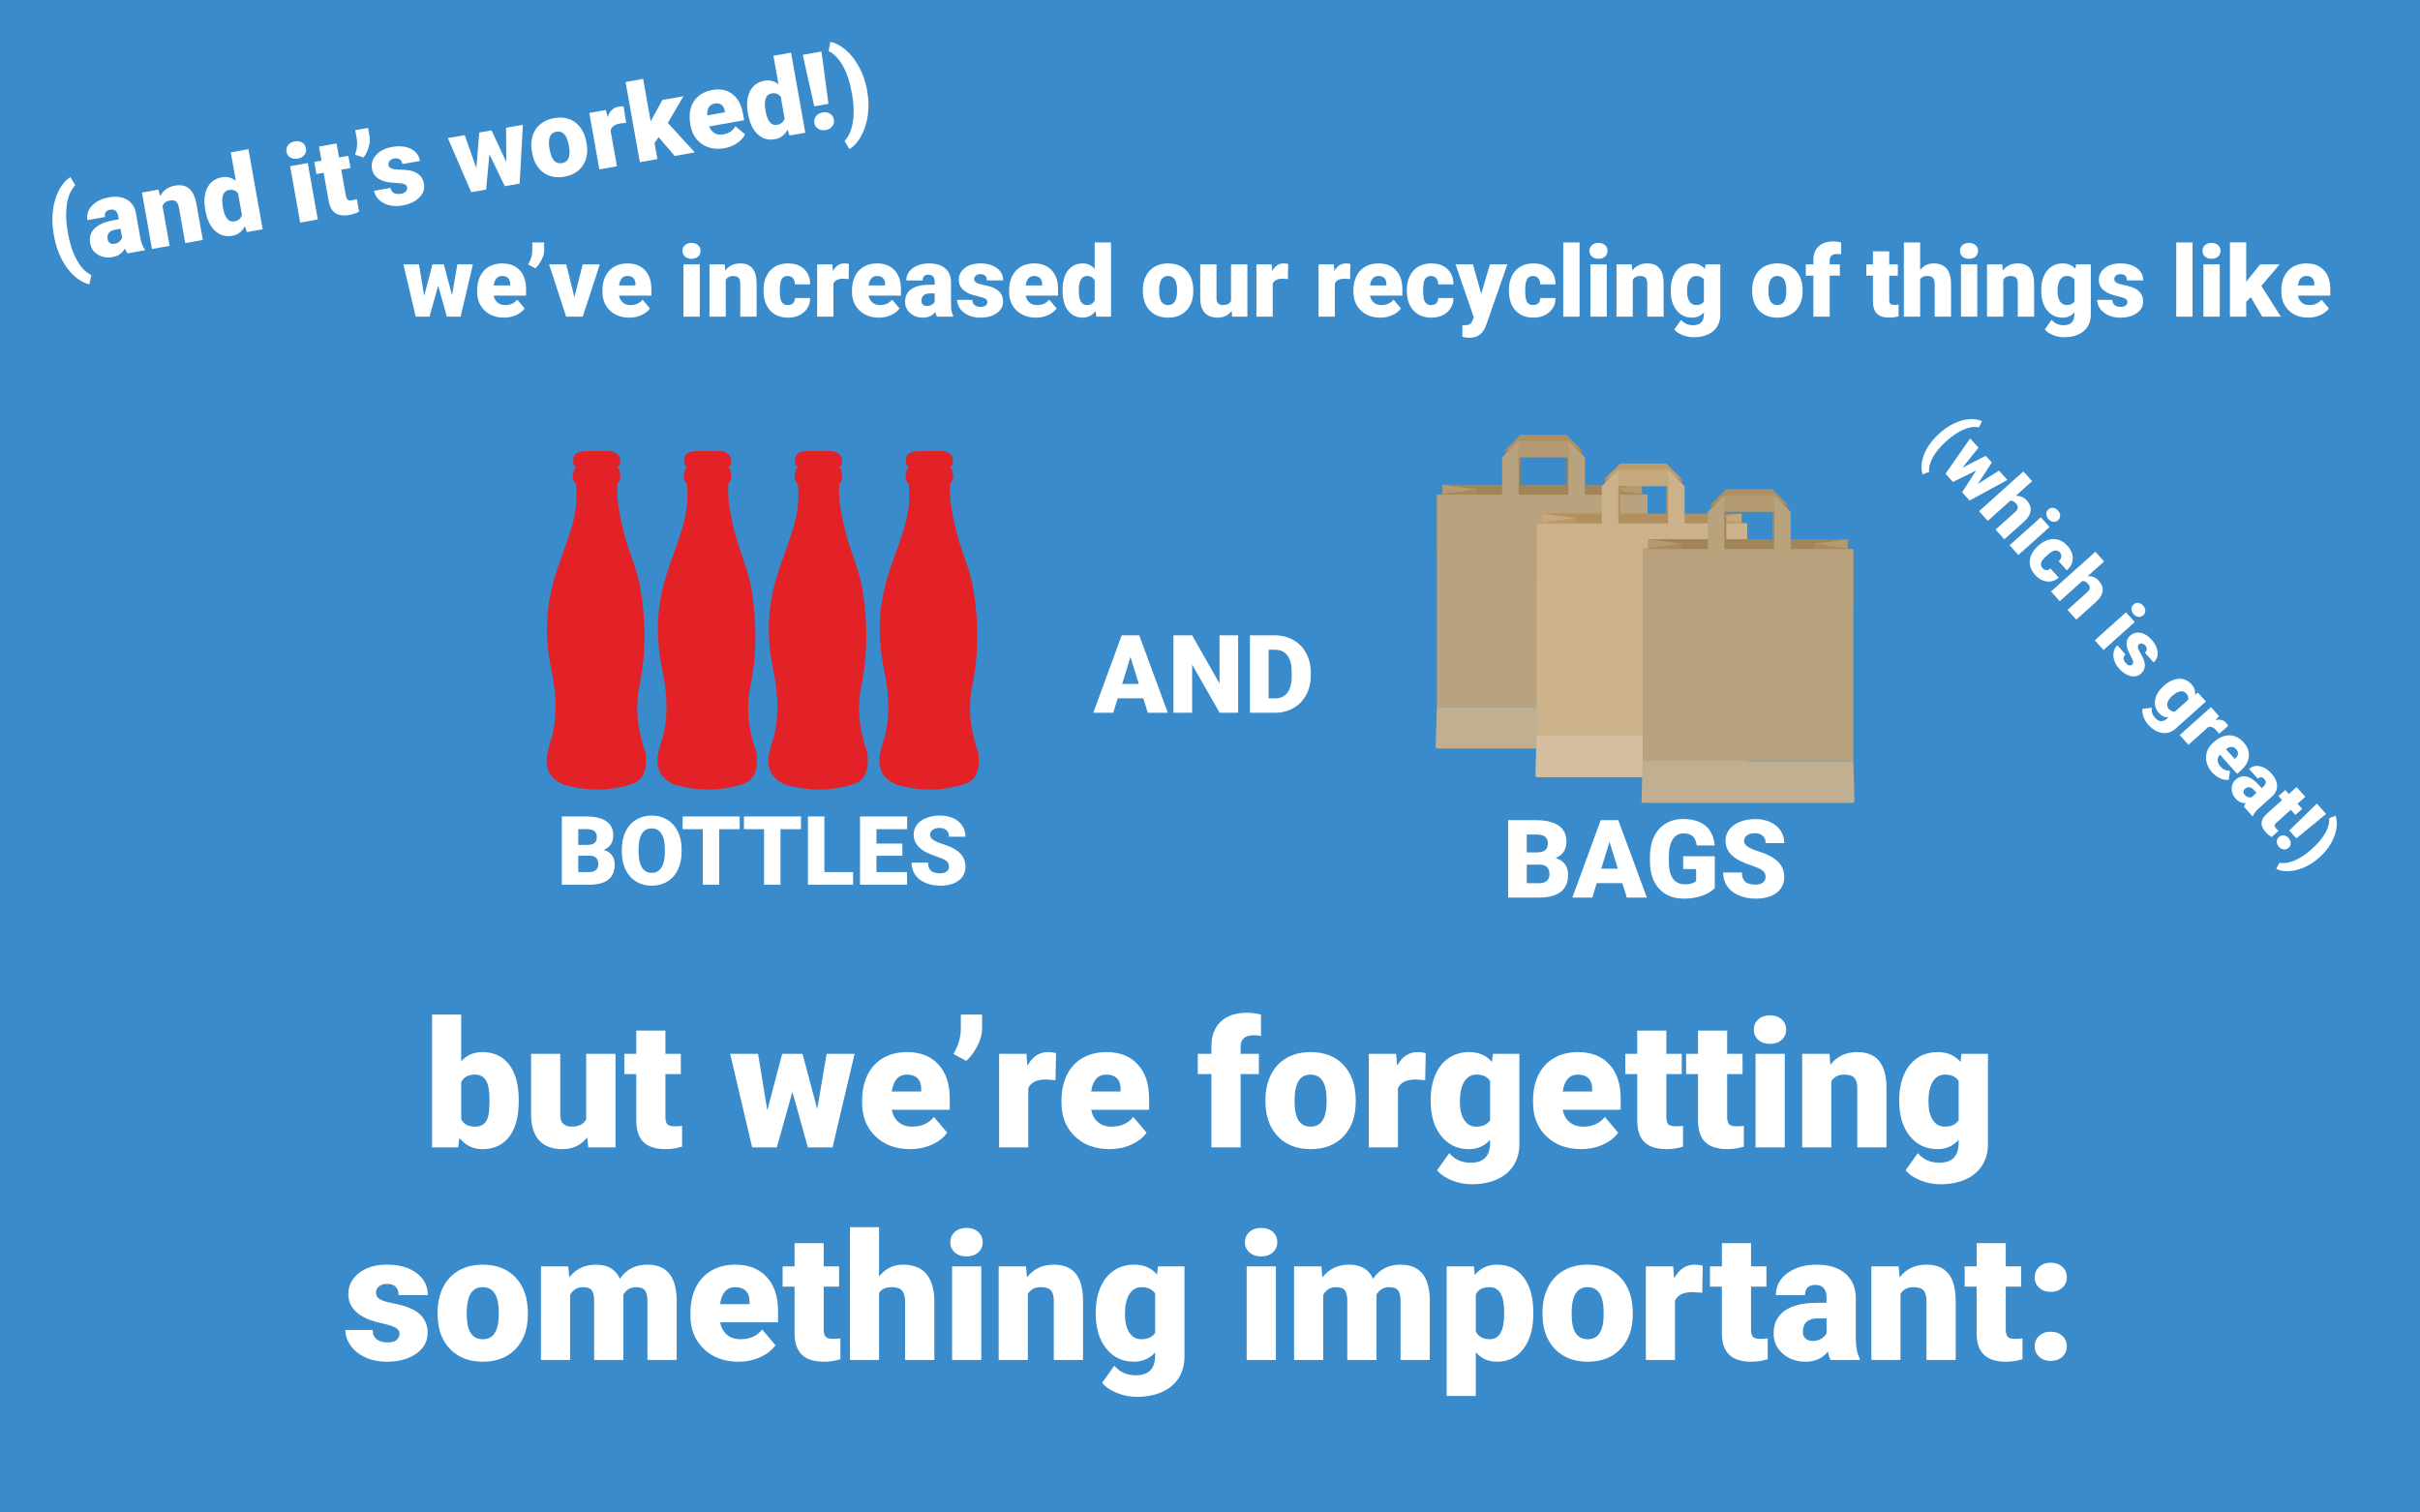 <?xml version="1.0" encoding="utf-8"?>
<!-- Generator: Adobe Illustrator 16.0.0, SVG Export Plug-In . SVG Version: 6.00 Build 0)  -->
<!DOCTYPE svg PUBLIC "-//W3C//DTD SVG 1.1//EN" "http://www.w3.org/Graphics/SVG/1.1/DTD/svg11.dtd">
<svg version="1.1" xmlns="http://www.w3.org/2000/svg" xmlns:xlink="http://www.w3.org/1999/xlink" x="0px" y="0px" width="1600px"
	 height="1000px" viewBox="0 0 1600 1000" enable-background="new 0 0 1600 1000" xml:space="preserve">
<g id="_x35_">
</g>
<g id="_x34_">
</g>
<g id="_x33_">
</g>
<g id="_x32_">
	<rect fill="#398BCB" width="1600" height="1000"/>
	<g>
		<path fill="#FFFFFF" d="M35.547,155.114c-0.998-5.609-1.18-10.96-0.544-16.055c0.635-5.094,1.97-9.552,4.005-13.378
			c2.035-3.825,4.543-6.69,7.525-8.597l3.226,5.332c-2.797,2.941-4.628,7.079-5.493,12.415c-0.865,5.337-0.708,11.386,0.472,18.149
			l0.27,1.517c1.231,6.92,3.178,12.764,5.841,17.532c2.663,4.768,5.826,8.047,9.489,9.838l-1.188,6.117
			c-3.402-0.723-6.746-2.553-10.031-5.49c-3.286-2.937-6.074-6.645-8.365-11.123c-2.292-4.478-3.935-9.379-4.93-14.706
			L35.547,155.114z"/>
		<path fill="#FFFFFF" d="M84.251,167.509c-0.549-0.685-1.115-1.734-1.699-3.149c-1.66,3.07-4.409,4.947-8.248,5.63
			c-3.518,0.626-6.696,0.095-9.534-1.594c-2.838-1.688-4.543-4.142-5.116-7.361c-0.72-4.046,0.23-7.37,2.851-9.971
			c2.62-2.601,6.781-4.409,12.483-5.423l3.586-0.638l-0.352-1.975c-0.612-3.442-2.402-4.899-5.368-4.372
			c-2.758,0.491-3.896,2.1-3.411,4.826l-11.621,2.068c-0.641-3.604,0.373-6.806,3.041-9.602c2.669-2.797,6.382-4.619,11.142-5.465
			c4.759-0.847,8.724-0.354,11.896,1.476c3.172,1.832,5.152,4.764,5.942,8.798l2.939,16.518c0.655,3.418,1.649,5.944,2.985,7.581
			l0.104,0.586L84.251,167.509z M75.625,161.217c1.448-0.257,2.594-0.782,3.438-1.572c0.844-0.791,1.403-1.614,1.678-2.469
			l-1.062-5.966l-3.379,0.602c-4.047,0.72-5.746,2.897-5.1,6.529c0.188,1.058,0.697,1.85,1.526,2.378
			C73.554,161.248,74.521,161.414,75.625,161.217z"/>
		<path fill="#FFFFFF" d="M104.75,125.368l1.158,4.312c1.974-3.837,5.225-6.159,9.754-6.965c3.885-0.691,6.994-0.047,9.327,1.933
			c2.333,1.981,3.949,5.298,4.848,9.953l4.277,24.035l-11.656,2.074l-4.191-23.553c-0.335-1.885-0.96-3.202-1.877-3.953
			c-0.916-0.749-2.374-0.947-4.375-0.591c-2.276,0.405-3.806,1.602-4.59,3.592l4.688,26.346l-11.621,2.068l-6.64-37.313
			L104.75,125.368z"/>
		<path fill="#FFFFFF" d="M135.712,138.82c-1.051-5.908-0.604-10.791,1.343-14.647c1.946-3.856,5.207-6.191,9.782-7.006
			c3.333-0.593,6.371,0.218,9.113,2.434l-3.362-18.897l11.655-2.074l9.426,52.968l-10.449,1.859l-1.298-3.896
			c-1.835,3.553-4.591,5.656-8.27,6.31c-4.437,0.79-8.257-0.286-11.46-3.226S136.829,145.097,135.712,138.82z M147.462,137.477
			c1.178,6.621,3.698,9.588,7.561,8.9c2.575-0.458,4.222-1.865,4.941-4.223l-2.528-14.208c-1.451-2.019-3.464-2.799-6.038-2.341
			c-3.586,0.638-5.014,3.881-4.281,9.727L147.462,137.477z"/>
		<path fill="#FFFFFF" d="M189.415,100.341c-0.296-1.665,0.059-3.136,1.065-4.414c1.006-1.276,2.463-2.084,4.371-2.424
			c1.908-0.339,3.555-0.083,4.939,0.768c1.385,0.852,2.226,2.11,2.522,3.775c0.296,1.666-0.059,3.137-1.065,4.413
			c-1.006,1.277-2.463,2.085-4.371,2.424c-1.909,0.34-3.555,0.084-4.939-0.768C190.552,103.265,189.711,102.006,189.415,100.341z
			 M210.119,145.111l-11.656,2.074l-6.64-37.312l11.656-2.074L210.119,145.111z"/>
		<path fill="#FFFFFF" d="M222.519,94.841l1.651,9.277l6.138-1.092l1.436,8.069l-6.138,1.092l3.038,17.07
			c0.25,1.403,0.676,2.335,1.279,2.796c0.604,0.462,1.653,0.56,3.148,0.293c1.149-0.205,2.103-0.444,2.86-0.722l1.479,8.311
			c-1.974,1.039-4.098,1.761-6.374,2.166c-4,0.712-7.122,0.295-9.365-1.25c-2.244-1.545-3.707-4.238-4.391-8.077l-3.295-18.519
			l-4.758,0.847l-1.436-8.069l4.758-0.847l-1.651-9.277L222.519,94.841z"/>
		<path fill="#FFFFFF" d="M240.329,104.16l-5.595-1.851c1.319-3.65,1.719-7.065,1.201-10.247l-1.068-6l8.483-1.509l1,5.621
			c0.38,2.138,0.171,4.529-0.627,7.173C242.926,99.992,241.794,102.262,240.329,104.16z"/>
		<path fill="#FFFFFF" d="M269.152,123.792c-0.176-0.988-0.834-1.689-1.975-2.104c-1.141-0.413-3.217-0.684-6.228-0.813
			c-3.011-0.127-5.553-0.547-7.624-1.258c-2.071-0.709-3.734-1.725-4.989-3.043c-1.254-1.317-2.053-2.942-2.396-4.874
			c-0.61-3.425,0.302-6.499,2.734-9.221c2.433-2.721,5.937-4.489,10.512-5.304c4.919-0.875,9.072-0.464,12.458,1.234
			c3.385,1.698,5.402,4.363,6.048,7.996l-11.656,2.074c-0.532-2.988-2.373-4.203-5.522-3.642c-1.219,0.217-2.181,0.738-2.888,1.563
			c-0.707,0.826-0.97,1.744-0.79,2.756c0.184,1.034,0.839,1.784,1.965,2.248c1.126,0.463,2.835,0.705,5.127,0.724
			c2.292,0.019,4.329,0.167,6.109,0.443c5.953,0.933,9.374,3.894,10.261,8.882c0.606,3.403-0.413,6.441-3.056,9.118
			s-6.366,4.441-11.171,5.296c-3.196,0.569-6.148,0.501-8.859-0.202s-4.943-1.919-6.697-3.646c-1.754-1.728-2.825-3.684-3.214-5.867
			l10.862-1.933c0.353,1.715,1.151,2.872,2.396,3.469c1.245,0.597,2.729,0.742,4.454,0.435c1.586-0.282,2.718-0.815,3.397-1.601
			C269.089,125.736,269.336,124.826,269.152,123.792z"/>
		<path fill="#FFFFFF" d="M334.745,107.139l-0.156-22.669l11.138-1.982l-2.154,38.877l-9.828,1.749l-10.112-21.041l-2.268,23.244
			l-9.828,1.749l-15.433-35.747l11.139-1.982l7.696,21.861l1.925-23.574l8.104-1.442L334.745,107.139z"/>
		<path fill="#FFFFFF" d="M351.675,100.319c-0.663-3.724-0.528-7.169,0.402-10.335c0.931-3.166,2.614-5.772,5.048-7.818
			c2.434-2.046,5.479-3.395,9.135-4.045c5.587-0.994,10.296-0.047,14.131,2.84c3.834,2.888,6.282,7.308,7.341,13.262l0.074,0.414
			c1.035,5.816,0.241,10.719-2.381,14.707c-2.623,3.989-6.692,6.474-12.21,7.456c-5.311,0.945-9.859,0.112-13.643-2.5
			c-3.786-2.611-6.29-6.619-7.512-12.022L351.675,100.319z M363.425,98.976c0.614,3.449,1.604,5.882,2.971,7.299
			c1.367,1.417,3.107,1.937,5.223,1.561c4.138-0.736,5.686-4.297,4.646-10.682l-0.209-1.172c-1.19-6.69-3.924-9.654-8.2-8.894
			c-3.885,0.691-5.475,3.951-4.771,9.778L363.425,98.976z"/>
		<path fill="#FFFFFF" d="M413.98,81.192l-3.877,0.405c-3.655,0.65-5.796,2.218-6.421,4.701l4.204,23.622l-11.621,2.068
			l-6.64-37.312l10.897-1.939l1.232,4.726c1.303-4.003,3.702-6.315,7.197-6.937c1.241-0.221,2.346-0.275,3.315-0.163L413.98,81.192z
			"/>
		<path fill="#FFFFFF" d="M435.449,90.678l-2.693,3.859l1.89,10.622l-11.621,2.068l-9.432-53.002l11.621-2.068l5.007,28.139
			l0.896-1.761l6.82-12.455L451.87,63.6l-10.338,17.671l17.84,19.488l-13.311,2.369L435.449,90.678z"/>
		<path fill="#FFFFFF" d="M479.046,97.968c-5.725,1.019-10.66,0.136-14.808-2.648c-4.148-2.784-6.709-6.912-7.683-12.383
			l-0.171-0.965c-0.679-3.816-0.571-7.31,0.323-10.481c0.895-3.171,2.556-5.796,4.984-7.878c2.429-2.08,5.505-3.452,9.229-4.114
			c5.242-0.933,9.669-0.042,13.283,2.67c3.613,2.714,5.938,6.979,6.973,12.795l0.804,4.517l-23.104,4.112
			c0.786,2.019,1.986,3.501,3.602,4.447s3.538,1.22,5.768,0.823c3.678-0.654,6.323-2.453,7.934-5.396l6.428,5.331
			c-1.092,2.258-2.861,4.216-5.305,5.872C484.855,96.324,482.104,97.424,479.046,97.968z M472.446,68.477
			c-3.402,0.605-5.024,3.218-4.866,7.838l11.725-2.086l-0.16-0.896c-0.286-1.87-1.014-3.229-2.184-4.076
			C475.791,68.409,474.286,68.149,472.446,68.477z"/>
		<path fill="#FFFFFF" d="M494.487,74.978c-1.051-5.908-0.604-10.791,1.343-14.647c1.946-3.856,5.207-6.192,9.782-7.006
			c3.333-0.593,6.371,0.218,9.113,2.434l-3.363-18.897l11.656-2.074l9.425,52.968l-10.449,1.859l-1.298-3.896
			c-1.835,3.552-4.592,5.655-8.27,6.31c-4.437,0.79-8.257-0.286-11.46-3.226C497.763,85.863,495.604,81.254,494.487,74.978z
			 M506.237,73.634c1.178,6.621,3.699,9.588,7.561,8.901c2.574-0.458,4.222-1.866,4.94-4.224l-2.528-14.208
			c-1.45-2.019-3.463-2.798-6.037-2.34c-3.586,0.638-5.014,3.88-4.282,9.727L506.237,73.634z"/>
		<path fill="#FFFFFF" d="M547.753,68.63l-9.415,1.675l-7.588-34.048l12.379-2.203L547.753,68.63z M538.414,81.32
			c-0.303-1.7,0.063-3.206,1.099-4.518c1.036-1.311,2.473-2.13,4.313-2.457c1.839-0.327,3.471-0.054,4.895,0.819
			c1.424,0.874,2.288,2.161,2.591,3.861c0.303,1.702-0.064,3.208-1.1,4.519c-1.036,1.311-2.473,2.13-4.312,2.457
			c-1.84,0.328-3.471,0.054-4.896-0.819C539.58,84.31,538.717,83.022,538.414,81.32z"/>
		<path fill="#FFFFFF" d="M573.398,60.402c0.961,5.403,1.08,10.671,0.357,15.804s-2.171,9.689-4.345,13.669
			c-2.173,3.98-4.771,6.879-7.791,8.697l-3.226-5.332c2.77-2.96,4.586-7.078,5.45-12.354c0.864-5.277,0.755-11.151-0.325-17.624
			l-0.374-2.104c-1.231-6.919-3.179-12.763-5.842-17.531c-2.663-4.769-5.826-8.047-9.488-9.839l1.188-6.117
			c3.443,0.692,6.854,2.498,10.232,5.419c3.378,2.921,6.292,6.636,8.743,11.145c2.451,4.509,4.167,9.393,5.15,14.647L573.398,60.402
			z"/>
	</g>
	<g>
		<path fill="#FFFFFF" d="M298.874,195.183l3.483-20.384h10.32l-8.147,34.57h-9.106l-5.719-20.512l-5.751,20.512h-9.106
			l-8.147-34.57h10.32l3.418,20.864l5.496-20.864h7.508L298.874,195.183z"/>
		<path fill="#FFFFFF" d="M333.253,210.008c-5.304,0-9.596-1.582-12.876-4.745s-4.92-7.279-4.92-12.349v-0.895
			c0-3.536,0.655-6.656,1.965-9.361s3.221-4.798,5.735-6.278c2.513-1.48,5.496-2.221,8.946-2.221c4.856,0,8.69,1.507,11.502,4.521
			c2.812,3.014,4.218,7.216,4.218,12.604v4.186h-21.407c0.383,1.938,1.225,3.461,2.524,4.569c1.299,1.108,2.982,1.662,5.048,1.662
			c3.408,0,6.07-1.193,7.987-3.579l4.92,5.815c-1.342,1.853-3.243,3.329-5.703,4.425
			C338.732,209.459,336.085,210.008,333.253,210.008z M332.039,182.467c-3.153,0-5.027,2.088-5.623,6.262h10.863v-0.831
			c0.042-1.725-0.394-3.062-1.31-4.01C335.052,182.941,333.743,182.467,332.039,182.467z"/>
		<path fill="#FFFFFF" d="M353.925,177.418l-4.729-2.556c1.768-3.067,2.673-6.071,2.716-9.01v-5.559h7.86v5.208
			c0,1.981-0.57,4.095-1.709,6.342C356.923,174.091,355.543,175.949,353.925,177.418z"/>
		<path fill="#FFFFFF" d="M379.773,196.557l5.463-21.758h11.342l-11.278,34.57h-10.991l-11.278-34.57h11.375L379.773,196.557z"/>
		<path fill="#FFFFFF" d="M416.101,210.008c-5.304,0-9.596-1.582-12.876-4.745s-4.92-7.279-4.92-12.349v-0.895
			c0-3.536,0.655-6.656,1.965-9.361s3.221-4.798,5.735-6.278c2.513-1.48,5.496-2.221,8.946-2.221c4.856,0,8.69,1.507,11.502,4.521
			c2.812,3.014,4.218,7.216,4.218,12.604v4.186h-21.407c0.383,1.938,1.225,3.461,2.524,4.569c1.299,1.108,2.982,1.662,5.048,1.662
			c3.408,0,6.07-1.193,7.987-3.579l4.92,5.815c-1.342,1.853-3.243,3.329-5.703,4.425
			C421.58,209.459,418.933,210.008,416.101,210.008z M414.886,182.467c-3.153,0-5.027,2.088-5.623,6.262h10.863v-0.831
			c0.042-1.725-0.394-3.062-1.31-4.01C417.9,182.941,416.59,182.467,414.886,182.467z"/>
		<path fill="#FFFFFF" d="M451.214,165.853c0-1.542,0.554-2.807,1.662-3.793c1.107-0.985,2.545-1.479,4.313-1.479
			s3.206,0.494,4.313,1.479c1.107,0.986,1.662,2.25,1.662,3.793c0,1.543-0.554,2.808-1.662,3.793
			c-1.108,0.986-2.545,1.479-4.313,1.479s-3.206-0.493-4.313-1.479C451.768,168.66,451.214,167.396,451.214,165.853z
			 M462.652,209.369h-10.799v-34.57h10.799V209.369z"/>
		<path fill="#FFFFFF" d="M479.171,174.799l0.351,4.058c2.385-3.131,5.676-4.697,9.873-4.697c3.599,0,6.289,1.076,8.067,3.227
			c1.778,2.152,2.7,5.389,2.764,9.713v22.27h-10.799v-21.822c0-1.746-0.352-3.03-1.054-3.85c-0.703-0.819-1.981-1.23-3.834-1.23
			c-2.109,0-3.674,0.831-4.697,2.492v24.41h-10.768v-34.57H479.171z"/>
		<path fill="#FFFFFF" d="M520.802,201.701c1.512,0,2.684-0.41,3.515-1.23c0.831-0.819,1.235-1.965,1.214-3.435h10.097
			c0,3.792-1.358,6.901-4.074,9.33s-6.214,3.643-10.496,3.643c-5.027,0-8.989-1.576-11.885-4.729
			c-2.897-3.152-4.345-7.519-4.345-13.1v-0.447c0-3.493,0.644-6.576,1.933-9.25c1.289-2.673,3.147-4.729,5.576-6.167
			s5.304-2.157,8.626-2.157c4.494,0,8.062,1.246,10.704,3.738c2.641,2.492,3.962,5.868,3.962,10.128h-10.097
			c0-1.79-0.437-3.163-1.31-4.122s-2.044-1.438-3.514-1.438c-2.791,0-4.42,1.779-4.889,5.336c-0.149,1.129-0.224,2.684-0.224,4.665
			c0,3.472,0.416,5.879,1.246,7.221C517.671,201.03,518.992,201.701,520.802,201.701z"/>
		<path fill="#FFFFFF" d="M561.091,184.543l-3.546-0.255c-3.387,0-5.559,1.065-6.518,3.195v21.886H540.26v-34.57h10.096l0.352,4.441
			c1.811-3.387,4.334-5.08,7.572-5.08c1.15,0,2.151,0.128,3.003,0.383L561.091,184.543z"/>
		<path fill="#FFFFFF" d="M581.093,210.008c-5.304,0-9.596-1.582-12.876-4.745s-4.92-7.279-4.92-12.349v-0.895
			c0-3.536,0.655-6.656,1.965-9.361s3.221-4.798,5.735-6.278c2.513-1.48,5.496-2.221,8.946-2.221c4.856,0,8.69,1.507,11.502,4.521
			c2.812,3.014,4.218,7.216,4.218,12.604v4.186h-21.407c0.383,1.938,1.225,3.461,2.524,4.569c1.299,1.108,2.982,1.662,5.048,1.662
			c3.408,0,6.07-1.193,7.987-3.579l4.92,5.815c-1.342,1.853-3.243,3.329-5.703,4.425
			C586.572,209.459,583.925,210.008,581.093,210.008z M579.878,182.467c-3.153,0-5.027,2.088-5.623,6.262h10.863v-0.831
			c0.042-1.725-0.394-3.062-1.31-4.01C582.892,182.941,581.583,182.467,579.878,182.467z"/>
		<path fill="#FFFFFF" d="M619.465,209.369c-0.383-0.703-0.725-1.736-1.022-3.099c-1.981,2.492-4.75,3.738-8.307,3.738
			c-3.259,0-6.028-0.985-8.307-2.956c-2.279-1.97-3.418-4.446-3.418-7.429c0-3.749,1.384-6.582,4.153-8.499
			c2.769-1.917,6.794-2.875,12.077-2.875h3.323v-1.83c0-3.189-1.374-4.784-4.122-4.784c-2.556,0-3.834,1.263-3.834,3.789h-10.767
			c0-3.34,1.422-6.053,4.265-8.137c2.844-2.085,6.47-3.128,10.879-3.128s7.892,1.076,10.448,3.227
			c2.556,2.152,3.866,5.102,3.93,8.85v15.305c0.042,3.174,0.532,5.602,1.47,7.285v0.543H619.465z M612.724,202.34
			c1.342,0,2.455-0.288,3.339-0.862c0.884-0.575,1.518-1.225,1.901-1.949v-5.527h-3.131c-3.749,0-5.624,1.683-5.624,5.048
			c0,0.98,0.33,1.773,0.991,2.38C610.86,202.037,611.701,202.34,612.724,202.34z"/>
		<path fill="#FFFFFF" d="M652.821,199.656c0-0.916-0.479-1.65-1.438-2.205c-0.958-0.554-2.78-1.129-5.464-1.726
			c-2.684-0.596-4.899-1.378-6.646-2.348c-1.747-0.969-3.078-2.146-3.994-3.531c-0.916-1.384-1.374-2.971-1.374-4.76
			c0-3.174,1.31-5.788,3.93-7.844c2.62-2.056,6.049-3.083,10.288-3.083c4.558,0,8.222,1.034,10.991,3.099
			c2.769,2.066,4.153,4.782,4.153,8.147H652.47c0-2.769-1.459-4.153-4.377-4.153c-1.129,0-2.077,0.314-2.844,0.942
			c-0.767,0.628-1.15,1.411-1.15,2.348c0,0.958,0.468,1.736,1.406,2.333c0.937,0.597,2.433,1.086,4.489,1.47
			s3.861,0.842,5.416,1.374c5.197,1.789,7.796,4.995,7.796,9.617c0,3.152-1.4,5.719-4.201,7.7
			c-2.801,1.981-6.428,2.972-10.879,2.972c-2.961,0-5.602-0.533-7.923-1.598c-2.322-1.065-4.133-2.513-5.432-4.345
			c-1.3-1.832-1.949-3.759-1.949-5.783h10.064c0.042,1.598,0.575,2.764,1.598,3.499s2.333,1.103,3.93,1.103
			c1.47,0,2.572-0.298,3.307-0.895S652.821,200.615,652.821,199.656z"/>
		<path fill="#FFFFFF" d="M684.964,210.008c-5.304,0-9.596-1.582-12.876-4.745s-4.92-7.279-4.92-12.349v-0.895
			c0-3.536,0.655-6.656,1.965-9.361s3.221-4.798,5.735-6.278c2.513-1.48,5.496-2.221,8.946-2.221c4.856,0,8.69,1.507,11.502,4.521
			c2.812,3.014,4.218,7.216,4.218,12.604v4.186h-21.407c0.383,1.938,1.225,3.461,2.524,4.569c1.299,1.108,2.982,1.662,5.048,1.662
			c3.408,0,6.07-1.193,7.987-3.579l4.92,5.815c-1.342,1.853-3.243,3.329-5.703,4.425
			C690.443,209.459,687.796,210.008,684.964,210.008z M683.75,182.467c-3.153,0-5.027,2.088-5.623,6.262h10.863v-0.831
			c0.042-1.725-0.394-3.062-1.31-4.01C686.763,182.941,685.454,182.467,683.75,182.467z"/>
		<path fill="#FFFFFF" d="M702.504,191.828c0-5.474,1.182-9.787,3.546-12.94c2.364-3.152,5.666-4.729,9.905-4.729
			c3.088,0,5.687,1.214,7.796,3.643v-17.509h10.799v49.076h-9.681l-0.543-3.706c-2.215,2.897-5.027,4.345-8.435,4.345
			c-4.111,0-7.37-1.576-9.777-4.729C703.708,202.127,702.504,197.644,702.504,191.828z M713.271,192.5
			c0,6.134,1.789,9.202,5.368,9.202c2.385,0,4.09-1.001,5.112-3.003v-13.164c-0.98-2.045-2.663-3.067-5.048-3.067
			c-3.323,0-5.123,2.684-5.4,8.052L713.271,192.5z"/>
		<path fill="#FFFFFF" d="M755.606,191.765c0-3.451,0.671-6.523,2.013-9.218c1.342-2.694,3.27-4.766,5.783-6.214
			c2.513-1.448,5.463-2.173,8.85-2.173c5.176,0,9.255,1.603,12.237,4.809c2.982,3.206,4.473,7.567,4.473,13.083v0.384
			c0,5.389-1.497,9.665-4.489,12.828c-2.993,3.163-7.045,4.745-12.157,4.745c-4.92,0-8.872-1.475-11.854-4.425
			c-2.982-2.95-4.59-6.949-4.825-11.998L755.606,191.765z M766.374,192.436c0,3.195,0.5,5.538,1.501,7.029
			c1.001,1.491,2.481,2.237,4.441,2.237c3.834,0,5.793-2.95,5.879-8.851v-1.086c0-6.199-1.981-9.298-5.943-9.298
			c-3.6,0-5.549,2.673-5.847,8.02L766.374,192.436z"/>
		<path fill="#FFFFFF" d="M814.299,205.631c-2.279,2.918-5.357,4.377-9.233,4.377c-3.792,0-6.662-1.103-8.611-3.307
			c-1.949-2.205-2.923-5.373-2.923-9.505v-22.397h10.768v22.461c0,2.961,1.438,4.441,4.313,4.441c2.471,0,4.229-0.884,5.271-2.652
			v-24.25h10.832v34.57h-10.097L814.299,205.631z"/>
		<path fill="#FFFFFF" d="M851.521,184.543l-3.547-0.255c-3.387,0-5.559,1.065-6.518,3.195v21.886h-10.768v-34.57h10.096
			l0.352,4.441c1.811-3.387,4.335-5.08,7.572-5.08c1.15,0,2.152,0.128,3.004,0.383L851.521,184.543z"/>
		<path fill="#FFFFFF" d="M892.609,184.543l-3.547-0.255c-3.387,0-5.559,1.065-6.518,3.195v21.886h-10.768v-34.57h10.097
			l0.352,4.441c1.811-3.387,4.335-5.08,7.572-5.08c1.15,0,2.151,0.128,3.003,0.383L892.609,184.543z"/>
		<path fill="#FFFFFF" d="M912.611,210.008c-5.305,0-9.597-1.582-12.877-4.745s-4.92-7.279-4.92-12.349v-0.895
			c0-3.536,0.654-6.656,1.965-9.361s3.221-4.798,5.734-6.278s5.496-2.221,8.947-2.221c4.855,0,8.689,1.507,11.502,4.521
			c2.812,3.014,4.217,7.216,4.217,12.604v4.186h-21.406c0.383,1.938,1.225,3.461,2.523,4.569c1.299,1.108,2.982,1.662,5.049,1.662
			c3.408,0,6.07-1.193,7.987-3.579l4.921,5.815c-1.342,1.853-3.243,3.329-5.703,4.425
			C918.09,209.459,915.443,210.008,912.611,210.008z M911.396,182.467c-3.152,0-5.027,2.088-5.623,6.262h10.863v-0.831
			c0.042-1.725-0.395-3.062-1.311-4.01C914.41,182.941,913.101,182.467,911.396,182.467z"/>
		<path fill="#FFFFFF" d="M946.127,201.701c1.512,0,2.684-0.41,3.514-1.23c0.83-0.819,1.236-1.965,1.215-3.435h10.096
			c0,3.792-1.357,6.901-4.074,9.33c-2.715,2.428-6.213,3.643-10.494,3.643c-5.027,0-8.99-1.576-11.887-4.729
			c-2.896-3.152-4.346-7.519-4.346-13.1v-0.447c0-3.493,0.645-6.576,1.934-9.25c1.289-2.673,3.146-4.729,5.576-6.167
			c2.428-1.438,5.303-2.157,8.627-2.157c4.492,0,8.061,1.246,10.703,3.738c2.641,2.492,3.961,5.868,3.961,10.128h-10.096
			c0-1.79-0.438-3.163-1.311-4.122s-2.045-1.438-3.514-1.438c-2.791,0-4.42,1.779-4.889,5.336c-0.15,1.129-0.225,2.684-0.225,4.665
			c0,3.472,0.416,5.879,1.246,7.221C942.996,201.03,944.316,201.701,946.127,201.701z"/>
		<path fill="#FFFFFF" d="M979.323,194.289l5.751-19.49h11.534l-14.09,40.354l-0.607,1.47c-2.002,4.473-5.538,6.709-10.607,6.709
			c-1.406,0-2.887-0.212-4.441-0.637v-7.67h1.406c1.512,0,2.668-0.219,3.467-0.656s1.39-1.22,1.772-2.35l0.863-2.302l-12.014-34.918
			h11.502L979.323,194.289z"/>
		<path fill="#FFFFFF" d="M1013.606,201.701c1.512,0,2.684-0.41,3.515-1.23c0.83-0.819,1.235-1.965,1.214-3.435h10.097
			c0,3.792-1.358,6.901-4.074,9.33s-6.214,3.643-10.495,3.643c-5.027,0-8.989-1.576-11.886-4.729
			c-2.897-3.152-4.346-7.519-4.346-13.1v-0.447c0-3.493,0.645-6.576,1.934-9.25c1.288-2.673,3.146-4.729,5.575-6.167
			c2.428-1.438,5.304-2.157,8.627-2.157c4.493,0,8.062,1.246,10.703,3.738c2.641,2.492,3.962,5.868,3.962,10.128h-10.097
			c0-1.79-0.437-3.163-1.31-4.122c-0.874-0.958-2.045-1.438-3.515-1.438c-2.791,0-4.42,1.779-4.889,5.336
			c-0.149,1.129-0.224,2.684-0.224,4.665c0,3.472,0.415,5.879,1.246,7.221C1010.476,201.03,1011.796,201.701,1013.606,201.701z"/>
		<path fill="#FFFFFF" d="M1044.343,209.369h-10.8v-49.076h10.8V209.369z"/>
		<path fill="#FFFFFF" d="M1050.893,165.853c0-1.542,0.554-2.807,1.661-3.793c1.107-0.985,2.545-1.479,4.313-1.479
			c1.768,0,3.206,0.494,4.313,1.479c1.107,0.986,1.661,2.25,1.661,3.793c0,1.543-0.554,2.808-1.661,3.793
			c-1.107,0.986-2.546,1.479-4.313,1.479c-1.769,0-3.206-0.493-4.313-1.479C1051.446,168.66,1050.893,167.396,1050.893,165.853z
			 M1062.331,209.369h-10.8v-34.57h10.8V209.369z"/>
		<path fill="#FFFFFF" d="M1078.849,174.799l0.352,4.058c2.385-3.131,5.676-4.697,9.872-4.697c3.6,0,6.289,1.076,8.067,3.227
			c1.778,2.152,2.7,5.389,2.764,9.713v22.27h-10.799v-21.822c0-1.746-0.352-3.03-1.055-3.85c-0.702-0.819-1.98-1.23-3.834-1.23
			c-2.108,0-3.674,0.831-4.696,2.492v24.41h-10.768v-34.57H1078.849z"/>
		<path fill="#FFFFFF" d="M1104.601,191.828c0-3.493,0.575-6.582,1.726-9.266c1.15-2.684,2.801-4.755,4.952-6.214
			c2.151-1.458,4.654-2.188,7.509-2.188c3.6,0,6.411,1.214,8.435,3.643l0.384-3.003h9.776v33.26c0,3.046-0.708,5.692-2.124,7.94
			c-1.417,2.247-3.467,3.972-6.15,5.176c-2.685,1.203-5.794,1.805-9.33,1.805c-2.535,0-4.989-0.479-7.364-1.438
			c-2.376-0.958-4.191-2.205-5.447-3.738l4.505-6.326c2.002,2.364,4.643,3.546,7.924,3.546c4.771,0,7.156-2.45,7.156-7.349v-1.086
			c-2.066,2.28-4.676,3.419-7.828,3.419c-4.217,0-7.625-1.614-10.224-4.841s-3.898-7.545-3.898-12.956V191.828z M1115.4,192.5
			c0,2.833,0.532,5.075,1.598,6.726c1.064,1.651,2.556,2.476,4.473,2.476c2.321,0,4.015-0.777,5.08-2.333v-14.538
			c-1.044-1.576-2.716-2.364-5.016-2.364c-1.917,0-3.419,0.858-4.506,2.572C1115.943,186.754,1115.4,189.24,1115.4,192.5z"/>
		<path fill="#FFFFFF" d="M1158.438,191.765c0-3.451,0.671-6.523,2.013-9.218c1.343-2.694,3.27-4.766,5.783-6.214
			c2.514-1.448,5.464-2.173,8.851-2.173c5.176,0,9.255,1.603,12.237,4.809c2.981,3.206,4.473,7.567,4.473,13.083v0.384
			c0,5.389-1.496,9.665-4.489,12.828c-2.992,3.163-7.045,4.745-12.157,4.745c-4.92,0-8.871-1.475-11.854-4.425
			c-2.982-2.95-4.59-6.949-4.824-11.998L1158.438,191.765z M1169.205,192.436c0,3.195,0.5,5.538,1.502,7.029
			c1.001,1.491,2.48,2.237,4.44,2.237c3.835,0,5.794-2.95,5.879-8.851v-1.086c0-6.199-1.98-9.298-5.942-9.298
			c-3.6,0-5.549,2.673-5.847,8.02L1169.205,192.436z"/>
		<path fill="#FFFFFF" d="M1198.919,209.369v-27.094h-5.016v-7.476h5.016v-2.748c0-3.94,1.161-6.997,3.482-9.169
			c2.322-2.173,5.581-3.259,9.777-3.259c1.533,0,3.216,0.224,5.048,0.671l0.032,7.923c-0.66-0.191-1.545-0.288-2.652-0.288
			c-3.259,0-4.888,1.406-4.888,4.218v2.652h6.741v7.476h-6.741v27.094H1198.919z"/>
		<path fill="#FFFFFF" d="M1249.081,166.204v8.595h5.688v7.476h-5.688v15.816c0,1.299,0.234,2.205,0.703,2.716
			c0.469,0.511,1.395,0.767,2.779,0.767c1.065,0,1.96-0.064,2.685-0.192v7.7c-1.938,0.618-3.962,0.927-6.071,0.927
			c-3.706,0-6.443-0.874-8.211-2.62c-1.769-1.746-2.651-4.398-2.651-7.956v-17.158h-4.409v-7.476h4.409v-8.595H1249.081z"/>
		<path fill="#FFFFFF" d="M1269.529,178.505c2.301-2.896,5.24-4.345,8.818-4.345c3.813,0,6.688,1.129,8.627,3.387
			c1.938,2.258,2.929,5.591,2.971,10v21.822h-10.799v-21.566c0-1.832-0.373-3.179-1.118-4.042c-0.746-0.863-2.013-1.294-3.802-1.294
			c-2.216,0-3.781,0.703-4.697,2.109v24.793h-10.768v-49.076h10.768V178.505z"/>
		<path fill="#FFFFFF" d="M1295.856,165.853c0-1.542,0.554-2.807,1.661-3.793c1.107-0.985,2.545-1.479,4.313-1.479
			c1.768,0,3.206,0.494,4.313,1.479c1.107,0.986,1.661,2.25,1.661,3.793c0,1.543-0.554,2.808-1.661,3.793
			c-1.107,0.986-2.546,1.479-4.313,1.479c-1.769,0-3.206-0.493-4.313-1.479C1296.41,168.66,1295.856,167.396,1295.856,165.853z
			 M1307.295,209.369h-10.8v-34.57h10.8V209.369z"/>
		<path fill="#FFFFFF" d="M1323.813,174.799l0.352,4.058c2.385-3.131,5.676-4.697,9.872-4.697c3.6,0,6.289,1.076,8.067,3.227
			c1.778,2.152,2.7,5.389,2.764,9.713v22.27h-10.799v-21.822c0-1.746-0.352-3.03-1.055-3.85c-0.702-0.819-1.98-1.23-3.834-1.23
			c-2.108,0-3.674,0.831-4.696,2.492v24.41h-10.768v-34.57H1323.813z"/>
		<path fill="#FFFFFF" d="M1349.564,191.828c0-3.493,0.575-6.582,1.726-9.266c1.15-2.684,2.801-4.755,4.952-6.214
			c2.151-1.458,4.654-2.188,7.509-2.188c3.6,0,6.411,1.214,8.435,3.643l0.384-3.003h9.776v33.26c0,3.046-0.708,5.692-2.124,7.94
			c-1.417,2.247-3.467,3.972-6.15,5.176c-2.685,1.203-5.794,1.805-9.33,1.805c-2.535,0-4.989-0.479-7.364-1.438
			c-2.376-0.958-4.191-2.205-5.447-3.738l4.505-6.326c2.002,2.364,4.643,3.546,7.924,3.546c4.771,0,7.156-2.45,7.156-7.349v-1.086
			c-2.066,2.28-4.676,3.419-7.828,3.419c-4.217,0-7.625-1.614-10.224-4.841s-3.898-7.545-3.898-12.956V191.828z M1360.364,192.5
			c0,2.833,0.532,5.075,1.598,6.726c1.064,1.651,2.556,2.476,4.473,2.476c2.321,0,4.015-0.777,5.08-2.333v-14.538
			c-1.044-1.576-2.716-2.364-5.016-2.364c-1.917,0-3.419,0.858-4.506,2.572C1360.907,186.754,1360.364,189.24,1360.364,192.5z"/>
		<path fill="#FFFFFF" d="M1406.564,199.656c0-0.916-0.479-1.65-1.438-2.205c-0.959-0.554-2.78-1.129-5.464-1.726
			c-2.684-0.596-4.899-1.378-6.646-2.348c-1.747-0.969-3.078-2.146-3.994-3.531c-0.916-1.384-1.374-2.971-1.374-4.76
			c0-3.174,1.311-5.788,3.931-7.844s6.049-3.083,10.288-3.083c4.558,0,8.222,1.034,10.99,3.099c2.77,2.066,4.154,4.782,4.154,8.147
			h-10.8c0-2.769-1.459-4.153-4.377-4.153c-1.129,0-2.077,0.314-2.844,0.942c-0.767,0.628-1.15,1.411-1.15,2.348
			c0,0.958,0.469,1.736,1.406,2.333c0.937,0.597,2.433,1.086,4.489,1.47c2.055,0.383,3.86,0.842,5.415,1.374
			c5.197,1.789,7.796,4.995,7.796,9.617c0,3.152-1.4,5.719-4.201,7.7s-6.428,2.972-10.879,2.972c-2.961,0-5.603-0.533-7.924-1.598
			c-2.322-1.065-4.133-2.513-5.432-4.345c-1.3-1.832-1.949-3.759-1.949-5.783h10.064c0.042,1.598,0.575,2.764,1.598,3.499
			s2.332,1.103,3.93,1.103c1.47,0,2.572-0.298,3.307-0.895C1406.197,201.393,1406.564,200.615,1406.564,199.656z"/>
		<path fill="#FFFFFF" d="M1449.634,209.369h-10.8v-49.076h10.8V209.369z"/>
		<path fill="#FFFFFF" d="M1456.184,165.853c0-1.542,0.554-2.807,1.661-3.793c1.107-0.985,2.545-1.479,4.313-1.479
			c1.768,0,3.206,0.494,4.313,1.479c1.107,0.986,1.661,2.25,1.661,3.793c0,1.543-0.554,2.808-1.661,3.793
			c-1.107,0.986-2.546,1.479-4.313,1.479c-1.769,0-3.206-0.493-4.313-1.479C1456.737,168.66,1456.184,167.396,1456.184,165.853z
			 M1467.622,209.369h-10.8v-34.57h10.8V209.369z"/>
		<path fill="#FFFFFF" d="M1488.134,196.493l-3.035,3.035v9.841h-10.767v-49.108h10.767v26.072l1.087-1.438l8.115-10.096h12.908
			l-12.109,14.218l12.908,20.353h-12.333L1488.134,196.493z"/>
		<path fill="#FFFFFF" d="M1526.123,210.008c-5.304,0-9.596-1.582-12.876-4.745s-4.92-7.279-4.92-12.349v-0.895
			c0-3.536,0.654-6.656,1.965-9.361c1.31-2.705,3.222-4.798,5.735-6.278c2.513-1.48,5.495-2.221,8.945-2.221
			c4.856,0,8.691,1.507,11.503,4.521c2.812,3.014,4.217,7.216,4.217,12.604v4.186h-21.406c0.383,1.938,1.225,3.461,2.523,4.569
			c1.3,1.108,2.982,1.662,5.049,1.662c3.407,0,6.07-1.193,7.987-3.579l4.921,5.815c-1.343,1.853-3.243,3.329-5.703,4.425
			C1531.603,209.459,1528.956,210.008,1526.123,210.008z M1524.909,182.467c-3.152,0-5.027,2.088-5.623,6.262h10.863v-0.831
			c0.042-1.725-0.395-3.062-1.311-4.01C1527.923,182.941,1526.613,182.467,1524.909,182.467z"/>
	</g>
	<g>
		<g>
			<g>
				<path fill-rule="evenodd" clip-rule="evenodd" fill="#E32228" d="M364.928,444.797c3.192,15.746,3.101,29.521,0.227,41.627
					c-4.363,12.891-7.941,25.533,7.279,32.302c15.468,4.39,30.936,4.633,46.404-0.681c7.323-3.082,9.133-10.495,7.962-20.246
					c-4.962-14.421-7.553-29.633-3.411-47.088c3.505-19.065,3.561-38.336,0.64-57.78c-1.756-11.709-3.921-17.334-7.668-28.11
					c-3.191-9.169-5.641-18.566-7.218-28.236c-1.03-6.316-1.19-10.183-0.995-16.503c2.82-3.491,2.639-7.482,0-11.886
					c0.773-0.165,1.591-0.247,1.82-1.422c0.804-6.34-3.309-8.333-7.223-8.531c-4.928,0-9.857,0-14.786,0
					c-7.525-0.016-8.433,2.557-8.928,5.29c-0.369,2.919,0.16,4.456,1.818,4.776c-2.458,4.018-3.338,7.992-0.029,11.857
					C385.19,360.01,351.15,381.445,364.928,444.797z"/>
			</g>
			<g>
				<path fill-rule="evenodd" clip-rule="evenodd" fill="#E32228" d="M438.262,444.797c3.192,15.746,3.101,29.521,0.227,41.627
					c-4.363,12.891-7.94,25.533,7.279,32.302c15.468,4.39,30.937,4.633,46.404-0.681c7.324-3.082,9.134-10.495,7.962-20.246
					c-4.961-14.421-7.553-29.633-3.411-47.088c3.505-19.065,3.562-38.336,0.64-57.78c-1.756-11.709-3.921-17.334-7.668-28.11
					c-3.191-9.169-5.641-18.566-7.218-28.236c-1.031-6.316-1.19-10.183-0.995-16.503c2.82-3.491,2.639-7.482,0-11.886
					c0.773-0.165,1.592-0.247,1.82-1.422c0.804-6.34-3.309-8.333-7.223-8.531c-4.928,0-9.856,0-14.786,0
					c-7.525-0.016-8.433,2.557-8.928,5.29c-0.369,2.919,0.16,4.456,1.818,4.776c-2.458,4.018-3.338,7.992-0.029,11.857
					C458.524,360.01,424.484,381.445,438.262,444.797z"/>
			</g>
			<g>
				<path fill-rule="evenodd" clip-rule="evenodd" fill="#E32228" d="M511.596,444.797c3.192,15.746,3.101,29.521,0.227,41.627
					c-4.363,12.891-7.94,25.533,7.279,32.302c15.468,4.39,30.937,4.633,46.404-0.681c7.324-3.082,9.134-10.495,7.962-20.246
					c-4.961-14.421-7.553-29.633-3.411-47.088c3.505-19.065,3.562-38.336,0.64-57.78c-1.756-11.709-3.921-17.334-7.668-28.11
					c-3.191-9.169-5.641-18.566-7.218-28.236c-1.031-6.316-1.19-10.183-0.995-16.503c2.82-3.491,2.639-7.482,0-11.886
					c0.773-0.165,1.592-0.247,1.82-1.422c0.804-6.34-3.309-8.333-7.223-8.531c-4.928,0-9.856,0-14.786,0
					c-7.525-0.016-8.433,2.557-8.928,5.29c-0.37,2.919,0.16,4.456,1.818,4.776c-2.458,4.018-3.338,7.992-0.029,11.857
					C531.858,360.01,497.818,381.445,511.596,444.797z"/>
			</g>
			<g>
				<path fill-rule="evenodd" clip-rule="evenodd" fill="#E32228" d="M584.93,444.797c3.192,15.746,3.101,29.521,0.227,41.627
					c-4.363,12.891-7.94,25.533,7.279,32.302c15.468,4.39,30.937,4.633,46.404-0.681c7.324-3.082,9.134-10.495,7.962-20.246
					c-4.961-14.421-7.553-29.633-3.411-47.088c3.505-19.065,3.562-38.336,0.64-57.78c-1.756-11.709-3.921-17.334-7.668-28.11
					c-3.191-9.169-5.641-18.566-7.218-28.236c-1.031-6.316-1.19-10.183-0.995-16.503c2.82-3.491,2.639-7.482,0-11.886
					c0.773-0.165,1.592-0.247,1.82-1.422c0.804-6.34-3.309-8.333-7.223-8.531c-4.928,0-9.856,0-14.786,0
					c-7.525-0.016-8.433,2.557-8.928,5.29c-0.37,2.919,0.16,4.456,1.818,4.776c-2.458,4.018-3.338,7.992-0.029,11.857
					C605.192,360.01,571.152,381.445,584.93,444.797z"/>
			</g>
		</g>
		<g>
			<path fill="#FFFFFF" d="M371.447,584.968v-45.148h16.217c5.809,0,10.228,1.065,13.256,3.194c3.028,2.129,4.542,5.22,4.542,9.271
				c0,2.336-0.538,4.331-1.612,5.985c-1.075,1.654-2.657,2.874-4.744,3.659c2.356,0.62,4.165,1.778,5.426,3.473
				c1.261,1.695,1.892,3.763,1.892,6.202c0,4.424-1.401,7.748-4.202,9.969c-2.801,2.223-6.951,3.354-12.45,3.396H371.447z
				 M382.331,558.642h5.675c2.377-0.021,4.072-0.456,5.085-1.307c1.012-0.85,1.519-2.104,1.519-3.763
				c0-1.907-0.548-3.281-1.643-4.121c-1.096-0.839-2.864-1.26-5.303-1.26h-5.333V558.642z M382.331,565.773v10.822h7.132
				c1.964,0,3.473-0.449,4.527-1.349s1.582-2.166,1.582-3.798c0-3.763-1.871-5.654-5.612-5.675H382.331z"/>
			<path fill="#FFFFFF" d="M450.643,563.324c0,4.403-0.817,8.3-2.45,11.69c-1.633,3.391-3.954,6-6.961,7.83
				s-6.434,2.744-10.279,2.744s-7.256-0.884-10.233-2.651c-2.977-1.767-5.297-4.294-6.961-7.582
				c-1.664-3.287-2.538-7.059-2.62-11.318v-2.543c0-4.423,0.811-8.326,2.434-11.706c1.623-3.38,3.948-5.99,6.977-7.83
				c3.028-1.84,6.476-2.76,10.341-2.76c3.824,0,7.235,0.91,10.233,2.729c2.997,1.819,5.328,4.409,6.992,7.768
				c1.664,3.36,2.507,7.209,2.527,11.551V563.324z M439.573,561.432c0-4.485-0.75-7.892-2.249-10.217s-3.643-3.488-6.434-3.488
				c-5.458,0-8.341,4.093-8.651,12.279l-0.031,3.318c0,4.424,0.734,7.825,2.202,10.202c1.468,2.377,3.648,3.566,6.543,3.566
				c2.749,0,4.868-1.168,6.357-3.504c1.488-2.335,2.243-5.695,2.264-10.078V561.432z"/>
			<path fill="#FFFFFF" d="M489.063,548.223h-13.551v36.745h-10.884v-36.745h-13.303v-8.403h37.738V548.223z"/>
			<path fill="#FFFFFF" d="M529.591,548.223h-13.551v36.745h-10.884v-36.745h-13.303v-8.403h37.738V548.223z"/>
			<path fill="#FFFFFF" d="M545.064,576.595h18.946v8.373h-29.83v-45.148h10.884V576.595z"/>
			<path fill="#FFFFFF" d="M596.601,565.804h-17.117v10.791h20.218v8.373H568.6v-45.148h31.164v8.403h-20.28v9.52h17.117V565.804z"
				/>
			<path fill="#FFFFFF" d="M627.423,572.967c0-1.591-0.563-2.832-1.69-3.721c-1.127-0.889-3.106-1.809-5.938-2.76
				c-2.833-0.951-5.147-1.871-6.946-2.76c-5.851-2.874-8.775-6.822-8.775-11.846c0-2.501,0.729-4.708,2.186-6.62
				s3.52-3.4,6.186-4.465c2.667-1.064,5.664-1.597,8.993-1.597c3.245,0,6.155,0.579,8.729,1.736s4.574,2.806,6,4.946
				s2.14,4.584,2.14,7.333h-10.853c0-1.84-0.563-3.266-1.69-4.279c-1.127-1.013-2.651-1.519-4.574-1.519
				c-1.943,0-3.479,0.429-4.605,1.287c-1.127,0.858-1.69,1.949-1.69,3.271c0,1.158,0.62,2.207,1.86,3.147
				c1.241,0.941,3.421,1.912,6.543,2.915c3.121,1.003,5.685,2.083,7.69,3.241c4.878,2.812,7.318,6.688,7.318,11.628
				c0,3.949-1.488,7.05-4.465,9.303c-2.977,2.253-7.06,3.38-12.249,3.38c-3.659,0-6.972-0.656-9.938-1.969
				c-2.967-1.313-5.199-3.111-6.698-5.396c-1.5-2.284-2.249-4.915-2.249-7.892h10.915c0,2.419,0.625,4.202,1.876,5.349
				s3.282,1.721,6.093,1.721c1.799,0,3.22-0.388,4.264-1.163S627.423,574.374,627.423,572.967z"/>
		</g>
	</g>
	<g>
		<g>
			<g>
				<g>
					<g>
						<g>
							<g>
								<polygon fill="#AC9064" points="1035.741,287.463 1005.237,287.463 995.067,297.631 1045.909,297.631 								"/>
							</g>
						</g>
						<polygon fill="#A18457" points="1045.909,320.509 1045.909,297.631 1035.741,297.631 1035.741,320.509 1005.237,320.509 
							1005.237,297.631 995.067,297.631 995.067,320.509 953.718,320.509 953.718,364.458 1085.569,364.458 1085.569,320.509 						
							"/>
						<polygon fill="#B49A72" points="1063.515,364.458 1063.515,323.452 1085.569,320.509 1085.569,364.458 						"/>
						<polygon fill="#B49A72" points="975.772,364.458 975.772,323.452 953.718,320.509 953.718,364.458 						"/>
						<polygon fill="#A98A5B" points="1063.515,364.458 1063.515,323.452 1089.265,327.078 1089.265,364.458 						"/>
						<polygon fill="#A98A5B" points="975.772,364.458 975.772,323.452 950.022,327.078 950.022,364.458 						"/>
					</g>
					<g>
						<path fill="#C1AF91" d="M1088.208,494.877c1.492,0,1.842-0.245,1.838-1.965c-0.002-1.392-0.742-25.531-0.742-25.531H949.985
							c0,0-0.742,24.139-0.744,25.531c-0.004,1.72,0.346,1.965,1.838,1.965H1088.208z"/>
						<rect x="1004.063" y="291.493" fill="#B49A72" width="32.848" height="10.949"/>
						<polygon fill="#B9A27E" points="1047.862,327.078 1047.862,302.442 1036.911,291.493 1036.911,327.078 1004.063,327.078 
							1004.063,291.493 993.114,302.442 993.114,327.078 950.022,327.078 950.022,467.381 1089.265,467.381 1089.265,327.078 						
							"/>
					</g>
				</g>
			</g>
			<g>
				<g>
					<g>
						<g>
							<g>
								<polygon fill="#BE9D6D" points="1101.665,306.472 1071.161,306.472 1060.993,316.639 1111.833,316.639 								"/>
							</g>
						</g>
						<polygon fill="#B0905F" points="1111.833,339.517 1111.833,316.639 1101.665,316.639 1101.665,339.517 1071.161,339.517 
							1071.161,316.639 1060.993,316.639 1060.993,339.517 1019.644,339.517 1019.644,383.466 1151.493,383.466 1151.493,339.517 
													"/>
						<polygon fill="#C6A87D" points="1129.44,383.466 1129.44,342.46 1151.493,339.517 1151.493,383.466 						"/>
						<polygon fill="#C6A87D" points="1041.698,383.466 1041.698,342.46 1019.644,339.517 1019.644,383.466 						"/>
						<polygon fill="#BA9765" points="1129.44,383.466 1129.44,342.46 1155.19,346.086 1155.19,383.466 						"/>
						<polygon fill="#BA9765" points="1041.698,383.466 1041.698,342.46 1015.948,346.086 1015.948,383.466 						"/>
					</g>
					<g>
						<path fill="#D5BF9F" d="M1154.134,513.886c1.492,0,1.842-0.245,1.838-1.966c-0.002-1.393-0.744-25.531-0.744-25.531h-139.318
							c0,0-0.74,24.138-0.742,25.531c-0.004,1.721,0.346,1.966,1.838,1.966H1154.134z"/>
						<rect x="1069.989" y="310.5" fill="#C6A87D" width="32.848" height="10.95"/>
						<polygon fill="#CCB28B" points="1113.786,346.086 1113.786,321.45 1102.837,310.5 1102.837,346.086 1069.989,346.086 
							1069.989,310.5 1059.038,321.45 1059.038,346.086 1015.948,346.086 1015.948,486.389 1155.19,486.389 1155.19,346.086 						
							"/>
					</g>
				</g>
			</g>
			<g>
				<g>
					<g>
						<g>
							<g>
								<polygon fill="#AC9064" points="1171.8,323.452 1141.296,323.452 1131.13,333.619 1181.968,333.619 								"/>
							</g>
						</g>
						<polygon fill="#A18457" points="1181.968,356.497 1181.968,333.619 1171.8,333.619 1171.8,356.497 1141.296,356.497 
							1141.296,333.619 1131.13,333.619 1131.13,356.497 1089.778,356.497 1089.778,400.446 1221.63,400.446 1221.63,356.497 						
							"/>
						<polygon fill="#B49A72" points="1199.575,400.446 1199.575,359.44 1221.63,356.497 1221.63,400.446 						"/>
						<polygon fill="#B49A72" points="1111.833,400.446 1111.833,359.44 1089.778,356.497 1089.778,400.446 						"/>
						<polygon fill="#A98A5B" points="1199.575,400.446 1199.575,359.44 1225.325,363.067 1225.325,400.446 						"/>
						<polygon fill="#A98A5B" points="1111.833,400.446 1111.833,359.44 1086.083,363.067 1086.083,400.446 						"/>
					</g>
					<g>
						<path fill="#C1AF91" d="M1224.271,530.865c1.49,0,1.84-0.245,1.836-1.965c-0.002-1.393-0.742-25.531-0.742-25.531h-139.32
							c0,0-0.74,24.139-0.742,25.531c-0.004,1.72,0.348,1.965,1.838,1.965H1224.271z"/>
						<rect x="1140.124" y="327.481" fill="#B49A72" width="32.85" height="10.949"/>
						<polygon fill="#B9A27E" points="1183.921,363.067 1183.921,338.43 1172.974,327.481 1172.974,363.067 1140.124,363.067 
							1140.124,327.481 1129.175,338.43 1129.175,363.067 1086.083,363.067 1086.083,503.369 1225.325,503.369 1225.325,363.067 
													"/>
					</g>
				</g>
			</g>
		</g>
		<g>
			<path fill="#FFFFFF" d="M997.094,593.445v-51.188h18.387c6.586,0,11.596,1.208,15.029,3.621c3.434,2.414,5.15,5.918,5.15,10.512
				c0,2.649-0.609,4.91-1.828,6.785c-1.219,1.875-3.012,3.258-5.379,4.148c2.672,0.703,4.723,2.016,6.152,3.938
				c1.43,1.922,2.145,4.266,2.145,7.031c0,5.016-1.588,8.784-4.764,11.303c-3.176,2.52-7.881,3.803-14.115,3.85H997.094z
				 M1009.434,563.597h6.434c2.695-0.023,4.617-0.517,5.766-1.481c1.148-0.963,1.723-2.386,1.723-4.267
				c0-2.163-0.621-3.72-1.863-4.672s-3.246-1.428-6.012-1.428h-6.047V563.597z M1009.434,571.683v12.27h8.086
				c2.227,0,3.938-0.51,5.133-1.529s1.793-2.455,1.793-4.307c0-4.266-2.121-6.41-6.363-6.434H1009.434z"/>
			<path fill="#FFFFFF" d="M1072.609,583.882h-16.91l-2.953,9.563h-13.184l18.773-51.188h11.602l18.914,51.188h-13.254
				L1072.609,583.882z M1058.652,574.355h11.004l-5.52-17.754L1058.652,574.355z"/>
			<path fill="#FFFFFF" d="M1133.746,587.117c-1.898,2.109-4.676,3.809-8.332,5.098s-7.664,1.934-12.023,1.934
				c-6.703,0-12.059-2.051-16.066-6.152c-4.008-4.101-6.152-9.809-6.434-17.121l-0.035-4.43c0-5.039,0.891-9.439,2.672-13.201
				s4.33-6.656,7.646-8.684c3.316-2.027,7.154-3.041,11.514-3.041c6.375,0,11.326,1.459,14.854,4.377s5.584,7.272,6.17,13.061
				h-11.883c-0.422-2.859-1.336-4.898-2.742-6.117c-1.406-1.218-3.398-1.828-5.977-1.828c-3.094,0-5.484,1.313-7.172,3.938
				c-1.688,2.625-2.543,6.375-2.566,11.25v3.094c0,5.11,0.873,8.947,2.619,11.514s4.494,3.85,8.244,3.85
				c3.211,0,5.602-0.715,7.172-2.145v-7.945h-8.578v-8.473h20.918V587.117z"/>
			<path fill="#FFFFFF" d="M1167.32,579.839c0-1.805-0.639-3.211-1.916-4.219c-1.277-1.007-3.521-2.051-6.732-3.129
				c-3.211-1.078-5.836-2.121-7.875-3.129c-6.633-3.257-9.949-7.734-9.949-13.43c0-2.835,0.826-5.338,2.479-7.506
				c1.652-2.167,3.99-3.855,7.014-5.063c3.023-1.207,6.422-1.811,10.195-1.811c3.68,0,6.979,0.656,9.896,1.969
				c2.918,1.313,5.186,3.182,6.803,5.607s2.426,5.198,2.426,8.314h-12.305c0-2.086-0.639-3.703-1.916-4.852
				c-1.277-1.148-3.006-1.723-5.186-1.723c-2.203,0-3.943,0.487-5.221,1.459c-1.277,0.973-1.916,2.209-1.916,3.709
				c0,1.313,0.703,2.502,2.109,3.568c1.406,1.067,3.879,2.168,7.418,3.305c3.539,1.137,6.445,2.361,8.719,3.674
				c5.531,3.188,8.297,7.582,8.297,13.184c0,4.477-1.688,7.993-5.063,10.547c-3.375,2.555-8.004,3.832-13.887,3.832
				c-4.148,0-7.904-0.744-11.268-2.232c-3.363-1.488-5.895-3.527-7.594-6.117c-1.699-2.589-2.549-5.572-2.549-8.947h12.375
				c0,2.742,0.709,4.764,2.127,6.064s3.721,1.951,6.908,1.951c2.039,0,3.65-0.439,4.834-1.318S1167.32,581.434,1167.32,579.839z"/>
		</g>
	</g>
	<g>
		<path fill="#FFFFFF" d="M755.887,461.688h-16.91l-2.953,9.563H722.84l18.773-51.188h11.602l18.914,51.188h-13.254L755.887,461.688
			z M741.93,452.161h11.004l-5.52-17.754L741.93,452.161z"/>
		<path fill="#FFFFFF" d="M818.605,471.251h-12.27l-18.14-31.852v31.852h-12.34v-51.188h12.34l18.105,31.852v-31.852h12.305V471.251
			z"/>
		<path fill="#FFFFFF" d="M826.41,471.251v-51.188h16.488c4.523,0,8.59,1.025,12.199,3.076c3.609,2.051,6.428,4.945,8.455,8.684
			c2.027,3.739,3.053,7.928,3.076,12.568v2.355c0,4.688-0.99,8.889-2.971,12.604c-1.98,3.715-4.77,6.622-8.367,8.719
			c-3.598,2.098-7.611,3.159-12.041,3.182H826.41z M838.75,429.591v32.168h4.289c3.539,0,6.258-1.26,8.156-3.779
			c1.898-2.519,2.848-6.263,2.848-11.232v-2.215c0-4.945-0.949-8.671-2.848-11.18c-1.898-2.508-4.664-3.762-8.297-3.762H838.75z"/>
	</g>
	<g>
		<path fill="#FFFFFF" d="M1282.549,286.307c3.104-2.781,6.361-4.956,9.773-6.522s6.698-2.454,9.861-2.662
			c3.162-0.208,5.91,0.248,8.244,1.367l-2.073,4.06c-2.906-0.606-6.185-0.151-9.836,1.366s-7.353,3.945-11.104,7.284l-0.839,0.753
			c-3.829,3.431-6.714,6.893-8.652,10.385c-1.939,3.492-2.76,6.722-2.463,9.689l-4.262,1.617c-0.86-2.394-1.011-5.178-0.449-8.353
			c0.561-3.175,1.793-6.337,3.693-9.485c1.902-3.15,4.318-6.06,7.246-8.729L1282.549,286.307z"/>
		<path fill="#FFFFFF" d="M1307.629,319.976l14.037-8.828l5.521,6.162l-25.004,13.635l-4.873-5.438l9.189-14.393l-15.328,7.543
			l-4.873-5.438l16.285-23.365l5.522,6.163l-10.63,13.206l15.4-7.883l4.018,4.483L1307.629,319.976z"/>
		<path fill="#FFFFFF" d="M1332.668,327.878c2.961-0.176,5.4,0.805,7.314,2.941c2.041,2.276,2.904,4.598,2.595,6.964
			c-0.312,2.366-1.772,4.741-4.382,7.126l-13.032,11.678l-5.779-6.448l12.879-11.541c1.094-0.98,1.698-1.925,1.815-2.831
			c0.115-0.907-0.305-1.895-1.262-2.964c-1.186-1.323-2.443-1.882-3.773-1.677l-14.806,13.27l-5.762-6.43l29.308-26.264l5.762,6.43
			L1332.668,327.878z"/>
		<path fill="#FFFFFF" d="M1334.447,366.948l-5.779-6.449l20.645-18.5l5.779,6.449L1334.447,366.948z M1354.313,336.829
			c0.921-0.825,1.973-1.172,3.154-1.037c1.181,0.135,2.245,0.729,3.191,1.785c0.946,1.055,1.421,2.178,1.425,3.367
			c0.004,1.188-0.455,2.195-1.376,3.021s-1.974,1.172-3.154,1.037c-1.181-0.134-2.245-0.729-3.19-1.783
			c-0.947-1.057-1.422-2.18-1.426-3.367C1352.933,338.663,1353.393,337.655,1354.313,336.829z"/>
		<path fill="#FFFFFF" d="M1350.396,375.532c0.811,0.903,1.682,1.383,2.615,1.441c0.935,0.057,1.835-0.314,2.701-1.113l5.402,6.029
			c-2.264,2.028-4.848,2.881-7.75,2.559c-2.904-0.321-5.501-1.762-7.792-4.318c-2.69-3.002-3.869-6.211-3.537-9.627
			c0.333-3.418,2.165-6.619,5.497-9.605l0.268-0.24c2.086-1.869,4.271-3.135,6.559-3.795c2.285-0.66,4.508-0.651,6.666,0.029
			s4.126,2.014,5.904,3.998c2.404,2.684,3.569,5.48,3.495,8.392c-0.075,2.911-1.384,5.507-3.929,7.786l-5.402-6.029
			c1.068-0.957,1.655-1.953,1.76-2.987c0.105-1.035-0.234-1.991-1.021-2.869c-1.494-1.667-3.428-1.688-5.803-0.063
			c-0.754,0.516-1.723,1.303-2.904,2.363c-2.074,1.857-3.289,3.394-3.646,4.607C1349.122,373.304,1349.428,374.451,1350.396,375.532
			z"/>
		<path fill="#FFFFFF" d="M1380.252,380.978c2.962-0.176,5.4,0.804,7.314,2.941c2.041,2.276,2.904,4.598,2.595,6.964
			c-0.312,2.365-1.772,4.741-4.382,7.126l-13.032,11.678l-5.778-6.449l12.879-11.541c1.094-0.98,1.698-1.924,1.814-2.83
			c0.115-0.907-0.305-1.895-1.262-2.964c-1.186-1.323-2.443-1.882-3.773-1.677l-14.806,13.27l-5.762-6.43l29.308-26.264l5.762,6.43
			L1380.252,380.978z"/>
		<path fill="#FFFFFF" d="M1390.752,429.778l-5.779-6.449l20.645-18.5l5.779,6.449L1390.752,429.778z M1410.617,399.659
			c0.922-0.825,1.973-1.172,3.154-1.037c1.182,0.134,2.245,0.729,3.191,1.784s1.42,2.179,1.426,3.368
			c0.004,1.188-0.455,2.195-1.377,3.021c-0.921,0.825-1.973,1.172-3.154,1.037s-2.244-0.729-3.191-1.784
			c-0.945-1.056-1.42-2.179-1.425-3.367S1409.695,400.485,1410.617,399.659z"/>
		<path fill="#FFFFFF" d="M1409.785,439.349c0.547-0.49,0.73-1.17,0.547-2.039c-0.182-0.869-0.813-2.264-1.893-4.187
			c-1.08-1.921-1.799-3.663-2.154-5.226c-0.355-1.561-0.365-2.986-0.029-4.273c0.338-1.289,1.04-2.411,2.108-3.369
			c1.896-1.697,4.157-2.314,6.787-1.85s5.079,1.962,7.347,4.494c2.439,2.721,3.783,5.462,4.031,8.221
			c0.248,2.76-0.633,5.04-2.643,6.841l-5.779-6.449c1.653-1.481,1.699-3.094,0.139-4.837c-0.605-0.674-1.3-1.07-2.086-1.193
			c-0.785-0.121-1.458,0.068-2.018,0.57c-0.572,0.512-0.786,1.208-0.641,2.088c0.146,0.879,0.654,2.033,1.525,3.467
			c0.871,1.433,1.563,2.756,2.078,3.969c1.712,4.061,1.188,7.329-1.572,9.803c-1.883,1.688-4.165,2.225-6.846,1.611
			c-2.683-0.613-5.215-2.248-7.597-4.906c-1.585-1.769-2.681-3.631-3.286-5.588c-0.607-1.955-0.711-3.813-0.313-5.568
			s1.201-3.176,2.41-4.258l5.387,6.01c-0.932,0.881-1.344,1.822-1.234,2.826c0.107,1.004,0.59,1.982,1.444,2.938
			c0.786,0.877,1.555,1.376,2.304,1.495C1408.553,440.058,1409.213,439.86,1409.785,439.349z"/>
		<path fill="#FFFFFF" d="M1430.756,453.343c2.086-1.87,4.238-3.18,6.455-3.929c2.219-0.75,4.339-0.872,6.361-0.368
			c2.023,0.504,3.799,1.607,5.326,3.313c1.926,2.149,2.705,4.479,2.338,6.986l1.999-1.379l5.231,5.839l-19.861,17.799
			c-1.819,1.63-3.778,2.624-5.878,2.98c-2.101,0.356-4.228,0.056-6.384-0.903c-2.154-0.959-4.178-2.494-6.07-4.605
			c-1.356-1.514-2.384-3.236-3.082-5.167c-0.699-1.931-0.926-3.683-0.684-5.253l6.189-0.695c-0.341,2.46,0.367,4.67,2.122,6.629
			c2.554,2.85,5.293,2.963,8.218,0.342l0.649-0.582c-2.468-0.014-4.544-0.963-6.23-2.845c-2.257-2.519-3.118-5.417-2.581-8.696
			c0.536-3.278,2.42-6.365,5.651-9.26L1430.756,453.343z M1436.134,460.149c-1.692,1.517-2.745,3.034-3.161,4.554
			c-0.416,1.519-0.111,2.852,0.915,3.997c1.242,1.386,2.612,1.98,4.11,1.785l8.682-7.779c0.383-1.467-0.041-2.889-1.271-4.262
			c-1.026-1.145-2.342-1.582-3.947-1.314C1439.855,457.399,1438.08,458.405,1436.134,460.149z"/>
		<path fill="#FFFFFF" d="M1467.113,485.161l-1.746-2.255c-1.813-2.022-3.611-2.75-5.396-2.183l-13.069,11.713l-5.763-6.43
			l20.645-18.5l5.403,6.028l-2.465,2.587c2.992-0.732,5.354-0.131,7.087,1.803c0.615,0.688,1.074,1.354,1.378,1.998
			L1467.113,485.161z"/>
		<path fill="#FFFFFF" d="M1462.609,510.731c-2.838-3.167-4.191-6.576-4.057-10.228c0.133-3.651,1.714-6.833,4.741-9.547
			l0.534-0.479c2.111-1.892,4.325-3.171,6.643-3.836c2.316-0.665,4.588-0.644,6.817,0.065c2.229,0.708,4.268,2.093,6.114,4.152
			c2.599,2.9,3.75,5.997,3.455,9.289s-2.053,6.381-5.27,9.264l-2.5,2.24l-11.456-12.783c-0.952,1.266-1.411,2.583-1.378,3.951
			c0.034,1.369,0.604,2.67,1.71,3.904c1.823,2.035,3.96,2.986,6.411,2.855l-0.84,6.05c-1.824,0.19-3.723-0.155-5.694-1.038
			C1465.869,513.711,1464.125,512.423,1462.609,510.731z M1478.406,495.269c-1.687-1.883-3.936-1.885-6.748-0.007l5.813,6.487
			l0.495-0.445c1.053-0.896,1.618-1.873,1.693-2.928C1479.736,497.321,1479.318,496.286,1478.406,495.269z"/>
		<path fill="#FFFFFF" d="M1483.525,533.306c0.215-0.605,0.65-1.362,1.305-2.27c-2.549,0.15-4.774-0.836-6.678-2.961
			c-1.744-1.945-2.639-4.126-2.682-6.542c-0.043-2.415,0.826-4.421,2.607-6.017c2.238-2.006,4.672-2.695,7.297-2.068
			c2.627,0.628,5.354,2.52,8.182,5.674l1.778,1.984l1.093-0.979c1.904-1.707,2.121-3.381,0.65-5.021
			c-1.367-1.527-2.806-1.614-4.314-0.263l-5.762-6.431c1.994-1.787,4.375-2.389,7.142-1.807s5.331,2.189,7.69,4.822
			c2.359,2.634,3.58,5.289,3.664,7.967c0.082,2.678-0.979,5.039-3.183,7.084l-9.14,8.189c-1.873,1.723-3.061,3.315-3.563,4.775
			l-0.325,0.291L1483.525,533.306z M1484.116,525.518c0.718,0.802,1.485,1.312,2.302,1.532c0.816,0.22,1.543,0.252,2.182,0.092
			l3.301-2.957l-1.676-1.87c-2.006-2.239-4.015-2.458-6.023-0.657c-0.586,0.525-0.883,1.146-0.892,1.866
			C1483.299,524.241,1483.568,524.907,1484.116,525.518z"/>
		<path fill="#FFFFFF" d="M1524.179,526.806l-5.133,4.6l3.044,3.396l-4.465,4.001l-3.044-3.396l-9.444,8.464
			c-0.775,0.695-1.191,1.319-1.246,1.873s0.289,1.243,1.03,2.069c0.569,0.637,1.087,1.137,1.551,1.502l-4.599,4.12
			c-1.406-0.827-2.674-1.87-3.802-3.13c-1.983-2.213-2.927-4.314-2.83-6.305s1.208-3.938,3.332-5.842l10.245-9.182l-2.359-2.633
			l4.465-4.001l2.359,2.633l5.133-4.6L1524.179,526.806z"/>
		<path fill="#FFFFFF" d="M1506.736,553.409c0.941-0.844,2.02-1.195,3.233-1.057s2.276,0.717,3.188,1.735
			c0.912,1.018,1.371,2.138,1.377,3.359s-0.463,2.255-1.403,3.098c-0.941,0.844-2.02,1.196-3.233,1.058
			c-1.214-0.141-2.277-0.719-3.189-1.736s-1.37-2.138-1.375-3.358C1505.328,555.286,1505.795,554.253,1506.736,553.409z
			 M1518.227,554.329l-4.668-5.209l18.248-17.833l6.139,6.85L1518.227,554.329z"/>
		<path fill="#FFFFFF" d="M1533.22,567.106c-2.989,2.68-6.22,4.782-9.689,6.311c-3.47,1.526-6.862,2.381-10.174,2.563
			s-6.114-0.316-8.409-1.495l2.073-4.06c2.907,0.582,6.167,0.127,9.782-1.369c3.613-1.495,7.225-3.825,10.832-6.99l1.164-1.043
			c3.829-3.431,6.713-6.893,8.652-10.385s2.76-6.723,2.463-9.689l4.262-1.617c0.896,2.408,1.087,5.225,0.571,8.449
			c-0.516,3.227-1.702,6.469-3.563,9.73c-1.86,3.26-4.235,6.208-7.125,8.844L1533.22,567.106z"/>
	</g>
	<g>
		<path fill="#FFFFFF" d="M342.954,728.204c0,10.142-2.097,17.938-6.29,23.39c-4.194,5.453-10.104,8.178-17.729,8.178
			c-6.291,0-11.362-2.497-15.212-7.491l-0.801,6.348h-17.271v-87.841h19.271v30.939c3.584-4.079,8.216-6.119,13.897-6.119
			c7.7,0,13.648,2.765,17.843,8.292c4.193,5.529,6.29,13.306,6.29,23.333V728.204z M323.625,726.975
			c0-5.937-0.792-10.171-2.373-12.703c-1.583-2.531-4.014-3.797-7.292-3.797c-4.347,0-7.358,1.656-9.036,4.967v24.55
			c1.64,3.274,4.689,4.91,9.15,4.91c4.537,0,7.415-2.207,8.636-6.623C323.319,736.11,323.625,732.342,323.625,726.975z"/>
		<path fill="#FFFFFF" d="M388.304,751.937c-4.079,5.224-9.589,7.834-16.527,7.834c-6.786,0-11.923-1.973-15.412-5.919
			c-3.488-3.946-5.232-9.616-5.232-17.013V696.75h19.272v40.203c0,5.3,2.573,7.949,7.721,7.949c4.422,0,7.567-1.582,9.436-4.747
			V696.75h19.387v61.877h-18.071L388.304,751.937z"/>
		<path fill="#FFFFFF" d="M439.945,681.367v15.383h10.179v13.382h-10.179v28.308c0,2.326,0.419,3.946,1.258,4.861
			c0.838,0.915,2.497,1.372,4.976,1.372c1.905,0,3.507-0.114,4.804-0.343v13.782c-3.47,1.105-7.092,1.658-10.866,1.658
			c-6.634,0-11.533-1.563-14.697-4.689c-3.165-3.126-4.746-7.873-4.746-14.24v-30.71h-7.893V696.75h7.893v-15.383H439.945z"/>
		<path fill="#FFFFFF" d="M540.31,733.236l6.234-36.486h18.472l-14.583,61.877h-16.299l-10.236-36.715l-10.294,36.715h-16.299
			l-14.583-61.877h18.472l6.119,37.344l9.836-37.344h13.439L540.31,733.236z"/>
		<path fill="#FFFFFF" d="M601.845,759.771c-9.493,0-17.177-2.831-23.047-8.492c-5.872-5.662-8.808-13.029-8.808-22.103v-1.602
			c0-6.328,1.173-11.914,3.518-16.756c2.345-4.841,5.766-8.587,10.266-11.237c4.498-2.649,9.836-3.975,16.012-3.975
			c8.693,0,15.556,2.698,20.588,8.092c5.033,5.396,7.549,12.916,7.549,22.561v7.491h-38.315c0.686,3.47,2.191,6.196,4.518,8.178
			c2.325,1.982,5.337,2.974,9.036,2.974c6.099,0,10.865-2.135,14.297-6.405l8.807,10.408c-2.402,3.317-5.805,5.958-10.208,7.921
			C611.652,758.79,606.914,759.771,601.845,759.771z M599.671,710.476c-5.643,0-8.998,3.737-10.064,11.209h19.443v-1.487
			c0.076-3.088-0.706-5.48-2.345-7.177C605.065,711.325,602.721,710.476,599.671,710.476z"/>
		<path fill="#FFFFFF" d="M638.845,701.44l-8.464-4.575c3.164-5.49,4.784-10.866,4.861-16.127v-9.951h14.068v9.322
			c0,3.545-1.021,7.33-3.06,11.352C644.211,695.483,641.742,698.81,638.845,701.44z"/>
		<path fill="#FFFFFF" d="M697.863,714.193l-6.348-0.458c-6.063,0-9.951,1.907-11.667,5.719v39.174h-19.272V696.75h18.071
			l0.629,7.949c3.24-6.062,7.759-9.093,13.554-9.093c2.059,0,3.85,0.229,5.375,0.686L697.863,714.193z"/>
		<path fill="#FFFFFF" d="M733.662,759.771c-9.493,0-17.176-2.831-23.047-8.492s-8.807-13.029-8.807-22.103v-1.602
			c0-6.328,1.173-11.914,3.518-16.756c2.345-4.841,5.766-8.587,10.265-11.237c4.498-2.649,9.837-3.975,16.013-3.975
			c8.692,0,15.556,2.698,20.588,8.092c5.032,5.396,7.549,12.916,7.549,22.561v7.491h-38.316c0.687,3.47,2.192,6.196,4.519,8.178
			c2.325,1.982,5.337,2.974,9.035,2.974c6.1,0,10.866-2.135,14.297-6.405l8.808,10.408c-2.402,3.317-5.805,5.958-10.208,7.921
			C743.47,758.79,738.732,759.771,733.662,759.771z M731.489,710.476c-5.643,0-8.998,3.737-10.065,11.209h19.444v-1.487
			c0.076-3.088-0.706-5.48-2.345-7.177C736.884,711.325,734.539,710.476,731.489,710.476z"/>
		<path fill="#FFFFFF" d="M800.915,758.628v-48.496h-8.979V696.75h8.979v-4.918c0-7.053,2.077-12.524,6.233-16.413
			c4.155-3.889,9.988-5.833,17.499-5.833c2.745,0,5.757,0.4,9.036,1.201l0.057,14.183c-1.182-0.343-2.765-0.515-4.746-0.515
			c-5.833,0-8.75,2.516-8.75,7.549v4.747h12.066v13.382h-12.066v48.496H800.915z"/>
		<path fill="#FFFFFF" d="M836.657,727.117c0-6.176,1.201-11.675,3.603-16.499c2.402-4.823,5.853-8.53,10.352-11.123
			c4.498-2.592,9.779-3.889,15.841-3.889c9.265,0,16.565,2.869,21.903,8.606c5.337,5.739,8.006,13.545,8.006,23.418v0.687
			c0,9.646-2.679,17.299-8.034,22.961c-5.357,5.662-12.61,8.492-21.761,8.492c-8.807,0-15.879-2.639-21.217-7.92
			c-5.338-5.28-8.216-12.438-8.635-21.474L836.657,727.117z M855.93,728.318c0,5.719,0.896,9.913,2.688,12.582
			c1.792,2.669,4.441,4.003,7.949,4.003c6.863,0,10.37-5.28,10.522-15.841v-1.944c0-11.094-3.545-16.642-10.637-16.642
			c-6.443,0-9.932,4.785-10.465,14.354L855.93,728.318z"/>
		<path fill="#FFFFFF" d="M942.284,714.193l-6.348-0.458c-6.063,0-9.951,1.907-11.667,5.719v39.174h-19.272V696.75h18.071
			l0.63,7.949c3.239-6.062,7.758-9.093,13.553-9.093c2.06,0,3.851,0.229,5.376,0.686L942.284,714.193z"/>
		<path fill="#FFFFFF" d="M945.887,727.232c0-6.252,1.029-11.781,3.088-16.584c2.059-4.804,5.013-8.511,8.864-11.123
			c3.851-2.611,8.33-3.917,13.439-3.917c6.442,0,11.475,2.173,15.098,6.52l0.686-5.376h17.5v59.533
			c0,5.452-1.269,10.188-3.803,14.211c-2.536,4.021-6.205,7.11-11.009,9.264c-4.804,2.154-10.371,3.231-16.699,3.231
			c-4.537,0-8.931-0.858-13.182-2.574c-4.252-1.716-7.502-3.946-9.751-6.691l8.063-11.323c3.584,4.232,8.312,6.348,14.183,6.348
			c8.54,0,12.811-4.384,12.811-13.153v-1.945c-3.698,4.08-8.369,6.119-14.011,6.119c-7.549,0-13.649-2.888-18.301-8.664
			c-4.651-5.776-6.977-13.505-6.977-23.19V727.232z M965.216,728.433c0,5.071,0.953,9.084,2.859,12.038
			c1.906,2.955,4.575,4.432,8.007,4.432c4.155,0,7.186-1.391,9.093-4.175v-26.021c-1.868-2.821-4.861-4.232-8.979-4.232
			c-3.432,0-6.119,1.535-8.063,4.604C966.188,718.149,965.216,722.6,965.216,728.433z"/>
		<path fill="#FFFFFF" d="M1045.45,759.771c-9.493,0-17.176-2.831-23.047-8.492s-8.807-13.029-8.807-22.103v-1.602
			c0-6.328,1.173-11.914,3.518-16.756c2.345-4.841,5.766-8.587,10.265-11.237c4.498-2.649,9.837-3.975,16.013-3.975
			c8.692,0,15.556,2.698,20.588,8.092c5.032,5.396,7.549,12.916,7.549,22.561v7.491h-38.316c0.687,3.47,2.192,6.196,4.519,8.178
			c2.325,1.982,5.337,2.974,9.035,2.974c6.1,0,10.866-2.135,14.297-6.405l8.808,10.408c-2.402,3.317-5.805,5.958-10.208,7.921
			C1055.258,758.79,1050.521,759.771,1045.45,759.771z M1043.277,710.476c-5.643,0-8.998,3.737-10.065,11.209h19.444v-1.487
			c0.076-3.088-0.706-5.48-2.345-7.177C1048.672,711.325,1046.327,710.476,1043.277,710.476z"/>
		<path fill="#FFFFFF" d="M1101.724,681.367v15.383h10.18v13.382h-10.18v28.308c0,2.326,0.419,3.946,1.258,4.861
			s2.497,1.372,4.976,1.372c1.906,0,3.507-0.114,4.804-0.343v13.782c-3.47,1.105-7.091,1.658-10.865,1.658
			c-6.634,0-11.533-1.563-14.697-4.689c-3.165-3.126-4.747-7.873-4.747-14.24v-30.71h-7.892V696.75h7.892v-15.383H1101.724z"/>
		<path fill="#FFFFFF" d="M1141.927,681.367v15.383h10.18v13.382h-10.18v28.308c0,2.326,0.419,3.946,1.258,4.861
			s2.497,1.372,4.976,1.372c1.906,0,3.507-0.114,4.804-0.343v13.782c-3.47,1.105-7.091,1.658-10.865,1.658
			c-6.634,0-11.533-1.563-14.697-4.689c-3.165-3.126-4.747-7.873-4.747-14.24v-30.71h-7.892V696.75h7.892v-15.383H1141.927z"/>
		<path fill="#FFFFFF" d="M1159.541,680.738c0-2.761,0.99-5.024,2.974-6.789c1.981-1.764,4.555-2.647,7.72-2.647
			c3.164,0,5.738,0.883,7.721,2.647c1.982,1.765,2.974,4.028,2.974,6.789c0,2.762-0.991,5.025-2.974,6.79
			c-1.982,1.765-4.557,2.646-7.721,2.646c-3.165,0-5.738-0.882-7.72-2.646C1160.531,685.763,1159.541,683.5,1159.541,680.738z
			 M1180.014,758.628h-19.329V696.75h19.329V758.628z"/>
		<path fill="#FFFFFF" d="M1209.58,696.75l0.63,7.263c4.269-5.604,10.159-8.407,17.671-8.407c6.442,0,11.256,1.925,14.439,5.776
			c3.184,3.851,4.833,9.646,4.947,17.385v39.86h-19.33v-39.06c0-3.125-0.629-5.423-1.887-6.891
			c-1.258-1.467-3.546-2.202-6.862-2.202c-3.774,0-6.577,1.487-8.407,4.461v43.691h-19.272V696.75H1209.58z"/>
		<path fill="#FFFFFF" d="M1255.674,727.232c0-6.252,1.029-11.781,3.088-16.584c2.059-4.804,5.013-8.511,8.864-11.123
			c3.851-2.611,8.33-3.917,13.439-3.917c6.442,0,11.475,2.173,15.098,6.52l0.686-5.376h17.5v59.533
			c0,5.452-1.269,10.188-3.803,14.211c-2.536,4.021-6.205,7.11-11.009,9.264c-4.804,2.154-10.371,3.231-16.699,3.231
			c-4.537,0-8.931-0.858-13.182-2.574c-4.252-1.716-7.502-3.946-9.751-6.691l8.063-11.323c3.584,4.232,8.312,6.348,14.183,6.348
			c8.54,0,12.811-4.384,12.811-13.153v-1.945c-3.698,4.08-8.369,6.119-14.011,6.119c-7.549,0-13.649-2.888-18.301-8.664
			c-4.651-5.776-6.977-13.505-6.977-23.19V727.232z M1275.003,728.433c0,5.071,0.953,9.084,2.859,12.038
			c1.906,2.955,4.575,4.432,8.007,4.432c4.155,0,7.186-1.391,9.093-4.175v-26.021c-1.868-2.821-4.861-4.232-8.979-4.232
			c-3.432,0-6.119,1.535-8.063,4.604C1275.976,718.149,1275.003,722.6,1275.003,728.433z"/>
		<path fill="#FFFFFF" d="M264.149,881.788c0-1.639-0.858-2.954-2.574-3.946c-1.715-0.991-4.975-2.021-9.778-3.088
			c-4.804-1.067-8.77-2.468-11.896-4.203c-3.127-1.734-5.51-3.84-7.148-6.319c-1.64-2.478-2.459-5.318-2.459-8.521
			c0-5.68,2.345-10.36,7.034-14.04c4.689-3.679,10.827-5.519,18.414-5.519c8.158,0,14.717,1.85,19.673,5.547
			c4.956,3.699,7.435,8.56,7.435,14.583h-19.329c0-4.956-2.612-7.434-7.835-7.434c-2.021,0-3.718,0.563-5.09,1.687
			c-1.373,1.125-2.059,2.526-2.059,4.203c0,1.716,0.838,3.108,2.516,4.175c1.678,1.068,4.355,1.944,8.035,2.63
			c3.679,0.687,6.91,1.507,9.693,2.459c9.302,3.202,13.954,8.941,13.954,17.213c0,5.643-2.508,10.237-7.521,13.782
			c-5.014,3.546-11.505,5.318-19.473,5.318c-5.3,0-10.027-0.953-14.183-2.859c-4.155-1.906-7.396-4.498-9.722-7.777
			c-2.326-3.278-3.488-6.729-3.488-10.351h18.014c0.076,2.859,1.029,4.947,2.859,6.262s4.175,1.973,7.034,1.973
			c2.631,0,4.604-0.533,5.919-1.601C263.491,884.896,264.149,883.503,264.149,881.788z"/>
		<path fill="#FFFFFF" d="M289.312,867.662c0-6.176,1.201-11.675,3.604-16.499c2.401-4.823,5.852-8.53,10.351-11.123
			c4.498-2.592,9.779-3.889,15.841-3.889c9.265,0,16.565,2.869,21.903,8.606c5.337,5.739,8.007,13.545,8.007,23.418v0.687
			c0,9.646-2.68,17.299-8.035,22.961c-5.357,5.662-12.61,8.492-21.76,8.492c-8.808,0-15.88-2.639-21.217-7.92
			c-5.339-5.28-8.217-12.438-8.636-21.474L289.312,867.662z M308.584,868.863c0,5.719,0.896,9.913,2.688,12.582
			c1.791,2.669,4.44,4.003,7.949,4.003c6.862,0,10.369-5.28,10.522-15.841v-1.944c0-11.094-3.546-16.642-10.638-16.642
			c-6.443,0-9.932,4.785-10.465,14.354L308.584,868.863z"/>
		<path fill="#FFFFFF" d="M375.723,837.295l0.629,7.263c4.384-5.604,10.274-8.407,17.672-8.407c7.814,0,13.096,3.108,15.841,9.321
			c4.193-6.213,10.255-9.321,18.186-9.321c12.543,0,18.986,7.587,19.329,22.761v40.26H428.05v-39.06c0-3.164-0.534-5.47-1.602-6.919
			c-1.067-1.449-3.012-2.173-5.833-2.173c-3.813,0-6.653,1.697-8.521,5.09l0.057,0.801v42.262h-19.329v-38.945
			c0-3.24-0.515-5.585-1.544-7.034c-1.029-1.449-2.994-2.173-5.891-2.173c-3.698,0-6.52,1.697-8.464,5.09v43.063h-19.272v-61.877
			H375.723z"/>
		<path fill="#FFFFFF" d="M488.326,900.316c-9.493,0-17.177-2.831-23.047-8.492c-5.872-5.662-8.808-13.029-8.808-22.103v-1.602
			c0-6.328,1.173-11.914,3.518-16.756c2.345-4.841,5.766-8.587,10.266-11.237c4.498-2.649,9.836-3.975,16.012-3.975
			c8.693,0,15.556,2.698,20.588,8.092c5.033,5.396,7.549,12.916,7.549,22.561v7.491h-38.315c0.686,3.47,2.191,6.196,4.518,8.178
			c2.325,1.982,5.337,2.974,9.036,2.974c6.099,0,10.865-2.135,14.297-6.405l8.807,10.408c-2.402,3.317-5.805,5.958-10.208,7.921
			C498.134,899.334,493.396,900.316,488.326,900.316z M486.152,851.021c-5.643,0-8.998,3.737-10.064,11.209h19.443v-1.487
			c0.076-3.088-0.706-5.48-2.345-7.177C491.547,851.87,489.202,851.021,486.152,851.021z"/>
		<path fill="#FFFFFF" d="M544.599,821.912v15.383h10.18v13.382h-10.18v28.308c0,2.326,0.419,3.946,1.259,4.861
			c0.838,0.915,2.496,1.372,4.975,1.372c1.906,0,3.508-0.114,4.804-0.343v13.782c-3.47,1.105-7.091,1.658-10.865,1.658
			c-6.634,0-11.533-1.563-14.697-4.689c-3.165-3.126-4.747-7.873-4.747-14.24v-30.71h-7.892v-13.382h7.892v-15.383H544.599z"/>
		<path fill="#FFFFFF" d="M581.199,843.929c4.117-5.185,9.379-7.777,15.784-7.777c6.823,0,11.971,2.021,15.44,6.062
			c3.469,4.042,5.241,10.008,5.318,17.899v39.06h-19.329v-38.602c0-3.278-0.668-5.69-2.002-7.234
			c-1.335-1.544-3.603-2.316-6.806-2.316c-3.966,0-6.768,1.258-8.406,3.774v44.378h-19.272v-87.841h19.272V843.929z"/>
		<path fill="#FFFFFF" d="M628.322,821.283c0-2.761,0.991-5.024,2.974-6.789c1.981-1.764,4.556-2.647,7.721-2.647
			c3.164,0,5.737,0.883,7.72,2.647c1.982,1.765,2.974,4.028,2.974,6.789c0,2.762-0.991,5.025-2.974,6.79
			c-1.982,1.765-4.556,2.646-7.72,2.646c-3.165,0-5.739-0.882-7.721-2.646C629.313,826.308,628.322,824.045,628.322,821.283z
			 M648.795,899.173h-19.329v-61.877h19.329V899.173z"/>
		<path fill="#FFFFFF" d="M678.361,837.295l0.629,7.263c4.27-5.604,10.16-8.407,17.672-8.407c6.441,0,11.256,1.925,14.439,5.776
			c3.184,3.851,4.832,9.646,4.947,17.385v39.86h-19.33v-39.06c0-3.125-0.629-5.423-1.887-6.891
			c-1.258-1.467-3.547-2.202-6.863-2.202c-3.774,0-6.576,1.487-8.406,4.461v43.691H660.29v-61.877H678.361z"/>
		<path fill="#FFFFFF" d="M724.455,867.777c0-6.252,1.029-11.781,3.088-16.584c2.059-4.804,5.013-8.511,8.864-11.123
			c3.851-2.611,8.33-3.917,13.439-3.917c6.442,0,11.475,2.173,15.098,6.52l0.686-5.376h17.5v59.533
			c0,5.452-1.269,10.188-3.803,14.211c-2.536,4.021-6.205,7.11-11.009,9.264c-4.804,2.154-10.371,3.231-16.699,3.231
			c-4.537,0-8.931-0.858-13.182-2.574c-4.252-1.716-7.502-3.946-9.751-6.691l8.063-11.323c3.584,4.232,8.312,6.348,14.183,6.348
			c8.54,0,12.811-4.384,12.811-13.153v-1.945c-3.698,4.08-8.369,6.119-14.011,6.119c-7.549,0-13.649-2.888-18.301-8.664
			c-4.651-5.776-6.977-13.505-6.977-23.19V867.777z M743.784,868.978c0,5.071,0.953,9.084,2.859,12.038
			c1.906,2.955,4.575,4.432,8.007,4.432c4.155,0,7.186-1.391,9.093-4.175v-26.021c-1.868-2.821-4.861-4.232-8.979-4.232
			c-3.432,0-6.119,1.535-8.063,4.604C744.757,858.694,743.784,863.145,743.784,868.978z"/>
		<path fill="#FFFFFF" d="M823.104,821.283c0-2.761,0.99-5.024,2.974-6.789c1.981-1.764,4.555-2.647,7.72-2.647
			c3.164,0,5.738,0.883,7.721,2.647c1.982,1.765,2.974,4.028,2.974,6.789c0,2.762-0.991,5.025-2.974,6.79
			c-1.982,1.765-4.557,2.646-7.721,2.646c-3.165,0-5.738-0.882-7.72-2.646C824.095,826.308,823.104,824.045,823.104,821.283z
			 M843.577,899.173h-19.329v-61.877h19.329V899.173z"/>
		<path fill="#FFFFFF" d="M873.657,837.295l0.63,7.263c4.384-5.604,10.273-8.407,17.671-8.407c7.814,0,13.096,3.108,15.841,9.321
			c4.193-6.213,10.256-9.321,18.186-9.321c12.543,0,18.986,7.587,19.33,22.761v40.26h-19.33v-39.06c0-3.164-0.534-5.47-1.601-6.919
			c-1.068-1.449-3.013-2.173-5.834-2.173c-3.813,0-6.653,1.697-8.521,5.09l0.057,0.801v42.262h-19.329v-38.945
			c0-3.24-0.515-5.585-1.544-7.034c-1.029-1.449-2.993-2.173-5.891-2.173c-3.698,0-6.52,1.697-8.464,5.09v43.063h-19.272v-61.877
			H873.657z"/>
		<path fill="#FFFFFF" d="M1013.769,868.692c0,9.607-2.164,17.28-6.491,23.018c-4.327,5.738-10.17,8.606-17.527,8.606
			c-5.682,0-10.352-2.077-14.012-6.233v28.88h-19.272v-85.667h18.015l0.572,5.719c3.697-4.575,8.558-6.862,14.582-6.862
			c7.625,0,13.554,2.812,17.786,8.435c4.231,5.624,6.348,13.354,6.348,23.19V868.692z M994.496,867.491
			c0-10.98-3.202-16.47-9.607-16.47c-4.575,0-7.626,1.64-9.15,4.918v24.362c1.678,3.431,4.766,5.147,9.265,5.147
			c6.138,0,9.302-5.299,9.493-15.898V867.491z"/>
		<path fill="#FFFFFF" d="M1019.83,867.662c0-6.176,1.201-11.675,3.603-16.499c2.402-4.823,5.853-8.53,10.352-11.123
			c4.498-2.592,9.779-3.889,15.841-3.889c9.265,0,16.565,2.869,21.903,8.606c5.337,5.739,8.006,13.545,8.006,23.418v0.687
			c0,9.646-2.679,17.299-8.034,22.961c-5.357,5.662-12.61,8.492-21.761,8.492c-8.807,0-15.879-2.639-21.217-7.92
			c-5.338-5.28-8.216-12.438-8.635-21.474L1019.83,867.662z M1039.103,868.863c0,5.719,0.896,9.913,2.688,12.582
			c1.792,2.669,4.441,4.003,7.949,4.003c6.863,0,10.37-5.28,10.522-15.841v-1.944c0-11.094-3.545-16.642-10.637-16.642
			c-6.443,0-9.932,4.785-10.465,14.354L1039.103,868.863z"/>
		<path fill="#FFFFFF" d="M1125.457,854.738l-6.348-0.458c-6.063,0-9.951,1.907-11.667,5.719v39.174h-19.272v-61.877h18.071
			l0.63,7.949c3.239-6.062,7.758-9.093,13.553-9.093c2.06,0,3.851,0.229,5.376,0.686L1125.457,854.738z"/>
		<path fill="#FFFFFF" d="M1157.711,821.912v15.383h10.18v13.382h-10.18v28.308c0,2.326,0.419,3.946,1.258,4.861
			s2.497,1.372,4.976,1.372c1.906,0,3.507-0.114,4.804-0.343v13.782c-3.47,1.105-7.091,1.658-10.865,1.658
			c-6.634,0-11.533-1.563-14.697-4.689c-3.165-3.126-4.747-7.873-4.747-14.24v-30.71h-7.892v-13.382h7.892v-15.383H1157.711z"/>
		<path fill="#FFFFFF" d="M1210.324,899.173c-0.687-1.258-1.297-3.107-1.83-5.547c-3.546,4.461-8.503,6.691-14.869,6.691
			c-5.833,0-10.79-1.763-14.869-5.29c-4.08-3.526-6.119-7.958-6.119-13.296c0-6.709,2.479-11.781,7.435-15.212
			s12.161-5.147,21.617-5.147h5.947v-3.276c0-5.708-2.459-8.562-7.377-8.562c-4.575,0-6.862,2.261-6.862,6.781h-19.272
			c0-5.978,2.545-10.833,7.635-14.565c5.089-3.731,11.58-5.598,19.472-5.598c7.893,0,14.126,1.925,18.701,5.776
			c4.575,3.851,6.92,9.131,7.034,15.841v27.393c0.075,5.682,0.952,10.028,2.63,13.039v0.972H1210.324z M1198.257,886.591
			c2.402,0,4.394-0.515,5.977-1.544c1.581-1.029,2.717-2.192,3.402-3.488v-9.894h-5.604c-6.71,0-10.064,3.012-10.064,9.036
			c0,1.754,0.59,3.174,1.772,4.26C1194.921,886.048,1196.427,886.591,1198.257,886.591z"/>
		<path fill="#FFFFFF" d="M1255.33,837.295l0.63,7.263c4.269-5.604,10.159-8.407,17.671-8.407c6.442,0,11.256,1.925,14.439,5.776
			c3.184,3.851,4.833,9.646,4.947,17.385v39.86h-19.33v-39.06c0-3.125-0.629-5.423-1.887-6.891
			c-1.258-1.467-3.546-2.202-6.862-2.202c-3.774,0-6.577,1.487-8.407,4.461v43.691h-19.272v-61.877H1255.33z"/>
		<path fill="#FFFFFF" d="M1326.129,821.912v15.383h10.18v13.382h-10.18v28.308c0,2.326,0.419,3.946,1.258,4.861
			s2.497,1.372,4.976,1.372c1.906,0,3.507-0.114,4.804-0.343v13.782c-3.47,1.105-7.091,1.658-10.865,1.658
			c-6.634,0-11.533-1.563-14.697-4.689c-3.165-3.126-4.747-7.873-4.747-14.24v-30.71h-7.892v-13.382h7.892v-15.383H1326.129z"/>
		<path fill="#FFFFFF" d="M1355.866,834.836c3.05,0,5.585,0.906,7.606,2.716c2.021,1.812,3.031,4.127,3.031,6.948
			c0,2.822-1.011,5.138-3.031,6.949c-2.021,1.811-4.557,2.716-7.606,2.716c-3.088,0-5.633-0.915-7.634-2.745
			c-2.002-1.83-3.003-4.136-3.003-6.92c0-2.782,1.001-5.089,3.003-6.919C1350.233,835.751,1352.778,834.836,1355.866,834.836z
			 M1355.866,880.472c3.05,0,5.585,0.906,7.606,2.717c2.021,1.811,3.031,4.127,3.031,6.948c0,2.822-1.011,5.138-3.031,6.948
			c-2.021,1.812-4.557,2.716-7.606,2.716c-3.088,0-5.633-0.915-7.634-2.745c-2.002-1.83-3.003-4.137-3.003-6.92
			c0-2.783,1.001-5.09,3.003-6.92C1350.233,881.387,1352.778,880.472,1355.866,880.472z"/>
	</g>
</g>
<g id="_x31_">
</g>
</svg>
